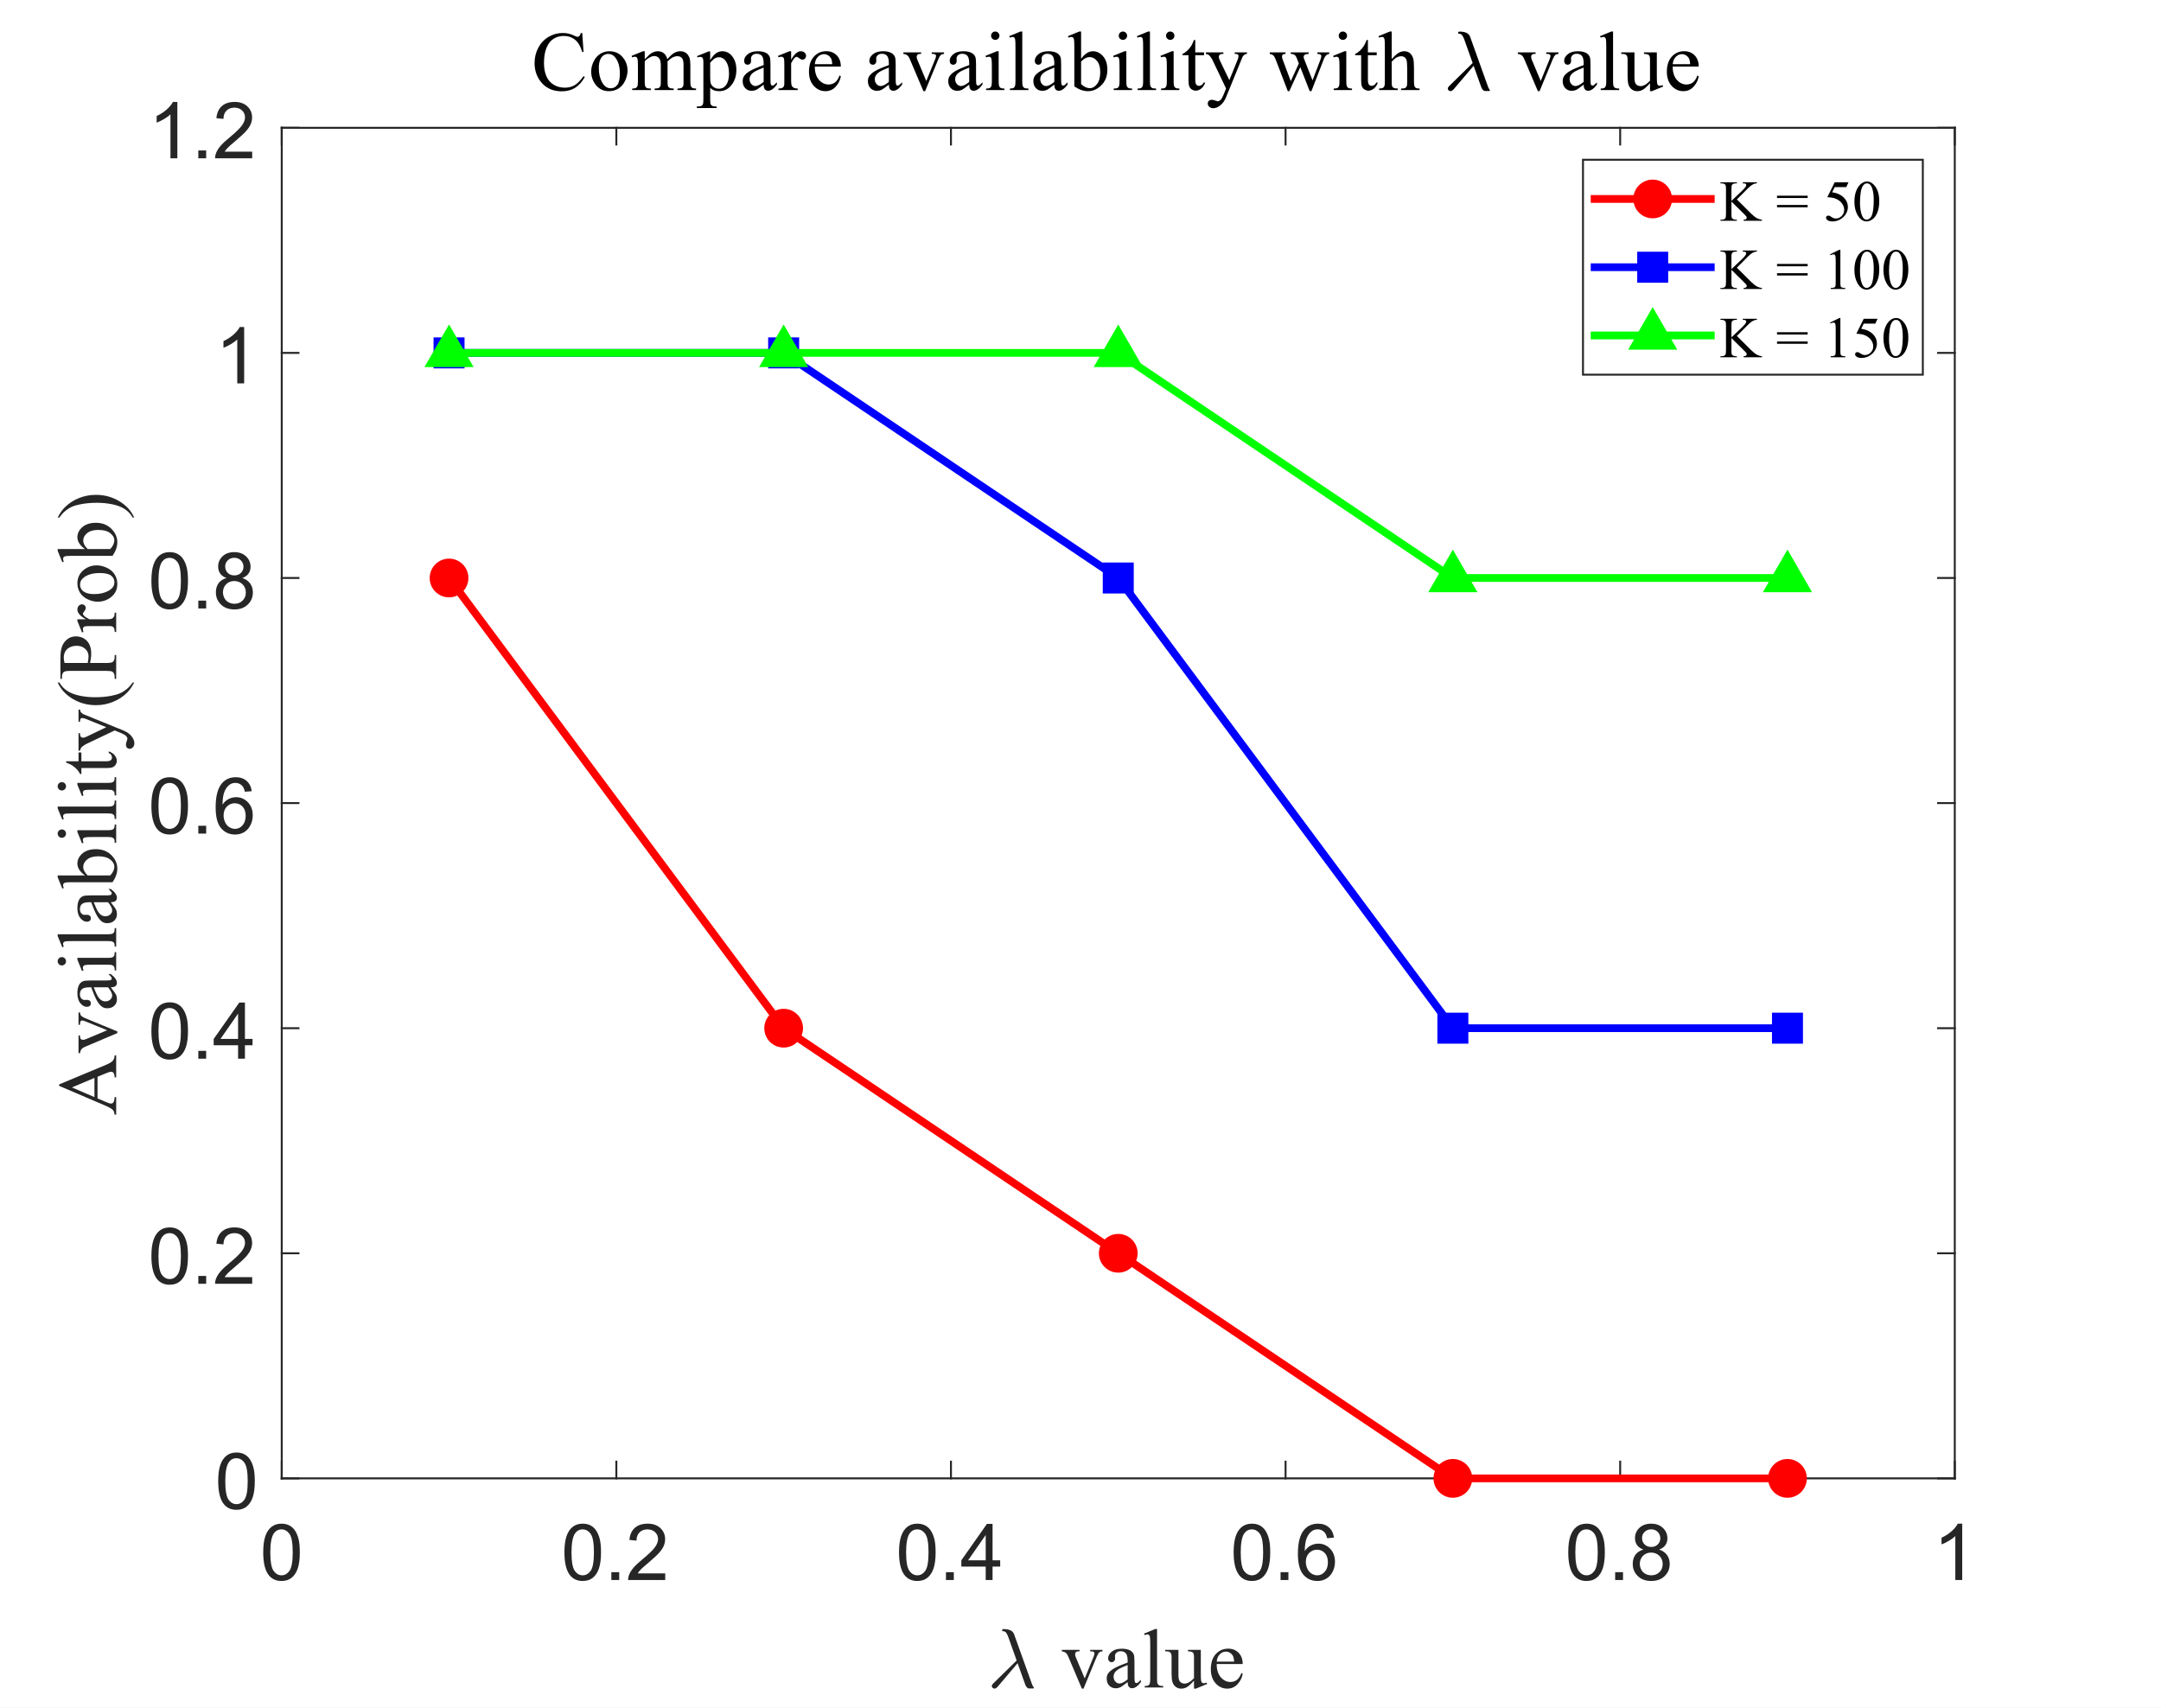 <?xml version="1.0"?>
<!DOCTYPE svg PUBLIC '-//W3C//DTD SVG 1.0//EN'
          'http://www.w3.org/TR/2001/REC-SVG-20010904/DTD/svg10.dtd'>
<svg xmlns:xlink="http://www.w3.org/1999/xlink" style="fill-opacity:1; color-rendering:auto; color-interpolation:auto; text-rendering:auto; stroke:black; stroke-linecap:square; stroke-miterlimit:10; shape-rendering:auto; stroke-opacity:1; fill:black; stroke-dasharray:none; font-weight:normal; stroke-width:1; font-family:'Dialog'; font-style:normal; stroke-linejoin:miter; font-size:12px; stroke-dashoffset:0; image-rendering:auto;" width="744" height="588" xmlns="http://www.w3.org/2000/svg"
><rect width="100%" height="100%" fill="#333333" stroke="none"/><!--Generated by the Batik Graphics2D SVG Generator--><defs id="genericDefs"
  /><g
  ><defs id="defs1"
    ><clipPath clipPathUnits="userSpaceOnUse" id="clipPath1"
      ><path d="M0 0 L744 0 L744 588 L0 588 L0 0 Z"
      /></clipPath
    ></defs
    ><g style="fill:white; stroke:white;"
    ><rect x="0" y="0" width="744" style="clip-path:url(#clipPath1); stroke:none;" height="588"
    /></g
    ><g style="fill:white; text-rendering:optimizeSpeed; color-rendering:optimizeSpeed; image-rendering:optimizeSpeed; shape-rendering:crispEdges; stroke:white; color-interpolation:sRGB;"
    ><rect x="0" width="744" height="588" y="0" style="stroke:none;"
      /><path style="stroke:none;" d="M97 509 L673 509 L673 44 L97 44 Z"
    /></g
    ><g style="fill:rgb(38,38,38); text-rendering:geometricPrecision; image-rendering:optimizeQuality; color-rendering:optimizeQuality; stroke-linejoin:round; stroke:rgb(38,38,38); color-interpolation:linearRGB; stroke-width:0.667;"
    ><line y2="509" style="fill:none;" x1="97" x2="673" y1="509"
      /><line y2="44" style="fill:none;" x1="97" x2="673" y1="44"
      /><line y2="503.24" style="fill:none;" x1="97" x2="97" y1="509"
      /><line y2="503.24" style="fill:none;" x1="212.2" x2="212.2" y1="509"
      /><line y2="503.24" style="fill:none;" x1="327.4" x2="327.4" y1="509"
      /><line y2="503.24" style="fill:none;" x1="442.6" x2="442.6" y1="509"
      /><line y2="503.24" style="fill:none;" x1="557.8" x2="557.8" y1="509"
      /><line y2="503.24" style="fill:none;" x1="673" x2="673" y1="509"
      /><line y2="49.76" style="fill:none;" x1="97" x2="97" y1="44"
      /><line y2="49.76" style="fill:none;" x1="212.2" x2="212.2" y1="44"
      /><line y2="49.76" style="fill:none;" x1="327.4" x2="327.4" y1="44"
      /><line y2="49.76" style="fill:none;" x1="442.6" x2="442.6" y1="44"
      /><line y2="49.76" style="fill:none;" x1="557.8" x2="557.8" y1="44"
      /><line y2="49.76" style="fill:none;" x1="673" x2="673" y1="44"
    /></g
    ><g transform="translate(97,517)" style="font-size:26.667px; fill:rgb(38,38,38); text-rendering:geometricPrecision; color-rendering:optimizeQuality; image-rendering:optimizeQuality; stroke:rgb(38,38,38); color-interpolation:linearRGB;"
    ><path style="stroke:none;" d="M-6.375 17.469 Q-6.375 14.047 -5.672 11.953 Q-4.969 9.859 -3.578 8.727 Q-2.188 7.594 -0.078 7.594 Q1.484 7.594 2.656 8.219 Q3.828 8.844 4.594 10.023 Q5.359 11.203 5.789 12.898 Q6.219 14.594 6.219 17.469 Q6.219 20.875 5.523 22.961 Q4.828 25.047 3.438 26.188 Q2.047 27.328 -0.078 27.328 Q-2.875 27.328 -4.469 25.328 Q-6.375 22.906 -6.375 17.469 ZM-3.938 17.469 Q-3.938 22.234 -2.828 23.805 Q-1.719 25.375 -0.078 25.375 Q1.562 25.375 2.672 23.797 Q3.781 22.219 3.781 17.469 Q3.781 12.703 2.672 11.133 Q1.562 9.562 -0.109 9.562 Q-1.734 9.562 -2.719 10.938 Q-3.938 12.703 -3.938 17.469 Z"
    /></g
    ><g transform="translate(212.2,517)" style="font-size:26.667px; fill:rgb(38,38,38); text-rendering:geometricPrecision; color-rendering:optimizeQuality; image-rendering:optimizeQuality; stroke:rgb(38,38,38); color-interpolation:linearRGB;"
    ><path style="stroke:none;" d="M-17.875 17.469 Q-17.875 14.047 -17.172 11.953 Q-16.469 9.859 -15.078 8.727 Q-13.688 7.594 -11.578 7.594 Q-10.016 7.594 -8.844 8.219 Q-7.672 8.844 -6.906 10.023 Q-6.141 11.203 -5.711 12.898 Q-5.281 14.594 -5.281 17.469 Q-5.281 20.875 -5.977 22.961 Q-6.672 25.047 -8.062 26.188 Q-9.453 27.328 -11.578 27.328 Q-14.375 27.328 -15.969 25.328 Q-17.875 22.906 -17.875 17.469 ZM-15.438 17.469 Q-15.438 22.234 -14.328 23.805 Q-13.219 25.375 -11.578 25.375 Q-9.938 25.375 -8.828 23.797 Q-7.719 22.219 -7.719 17.469 Q-7.719 12.703 -8.828 11.133 Q-9.938 9.562 -11.609 9.562 Q-13.234 9.562 -14.219 10.938 Q-15.438 12.703 -15.438 17.469 ZM-1.722 27 L-1.722 24.297 L0.981 24.297 L0.981 27 L-1.722 27 ZM16.825 24.719 L16.825 27 L4.043 27 Q4.028 26.141 4.325 25.359 Q4.809 24.047 5.887 22.781 Q6.965 21.516 8.996 19.859 Q12.137 17.266 13.246 15.758 Q14.356 14.25 14.356 12.906 Q14.356 11.5 13.348 10.531 Q12.34 9.562 10.715 9.562 Q9.012 9.562 7.981 10.586 Q6.95 11.609 6.934 13.438 L4.497 13.188 Q4.747 10.453 6.379 9.023 Q8.012 7.594 10.778 7.594 Q13.559 7.594 15.176 9.133 Q16.793 10.672 16.793 12.953 Q16.793 14.125 16.317 15.242 Q15.84 16.359 14.746 17.602 Q13.653 18.844 11.09 21 Q8.95 22.797 8.348 23.438 Q7.747 24.078 7.34 24.719 L16.825 24.719 Z"
    /></g
    ><g transform="translate(327.4,517)" style="font-size:26.667px; fill:rgb(38,38,38); text-rendering:geometricPrecision; color-rendering:optimizeQuality; image-rendering:optimizeQuality; stroke:rgb(38,38,38); color-interpolation:linearRGB;"
    ><path style="stroke:none;" d="M-17.875 17.469 Q-17.875 14.047 -17.172 11.953 Q-16.469 9.859 -15.078 8.727 Q-13.688 7.594 -11.578 7.594 Q-10.016 7.594 -8.844 8.219 Q-7.672 8.844 -6.906 10.023 Q-6.141 11.203 -5.711 12.898 Q-5.281 14.594 -5.281 17.469 Q-5.281 20.875 -5.977 22.961 Q-6.672 25.047 -8.062 26.188 Q-9.453 27.328 -11.578 27.328 Q-14.375 27.328 -15.969 25.328 Q-17.875 22.906 -17.875 17.469 ZM-15.438 17.469 Q-15.438 22.234 -14.328 23.805 Q-13.219 25.375 -11.578 25.375 Q-9.938 25.375 -8.828 23.797 Q-7.719 22.219 -7.719 17.469 Q-7.719 12.703 -8.828 11.133 Q-9.938 9.562 -11.609 9.562 Q-13.234 9.562 -14.219 10.938 Q-15.438 12.703 -15.438 17.469 ZM-1.722 27 L-1.722 24.297 L0.981 24.297 L0.981 27 L-1.722 27 ZM11.965 27 L11.965 22.375 L3.575 22.375 L3.575 20.203 L12.387 7.672 L14.325 7.672 L14.325 20.203 L16.95 20.203 L16.95 22.375 L14.325 22.375 L14.325 27 L11.965 27 ZM11.965 20.203 L11.965 11.484 L5.903 20.203 L11.965 20.203 Z"
    /></g
    ><g transform="translate(442.6,517)" style="font-size:26.667px; fill:rgb(38,38,38); text-rendering:geometricPrecision; color-rendering:optimizeQuality; image-rendering:optimizeQuality; stroke:rgb(38,38,38); color-interpolation:linearRGB;"
    ><path style="stroke:none;" d="M-17.875 17.469 Q-17.875 14.047 -17.172 11.953 Q-16.469 9.859 -15.078 8.727 Q-13.688 7.594 -11.578 7.594 Q-10.016 7.594 -8.844 8.219 Q-7.672 8.844 -6.906 10.023 Q-6.141 11.203 -5.711 12.898 Q-5.281 14.594 -5.281 17.469 Q-5.281 20.875 -5.977 22.961 Q-6.672 25.047 -8.062 26.188 Q-9.453 27.328 -11.578 27.328 Q-14.375 27.328 -15.969 25.328 Q-17.875 22.906 -17.875 17.469 ZM-15.438 17.469 Q-15.438 22.234 -14.328 23.805 Q-13.219 25.375 -11.578 25.375 Q-9.938 25.375 -8.828 23.797 Q-7.719 22.219 -7.719 17.469 Q-7.719 12.703 -8.828 11.133 Q-9.938 9.562 -11.609 9.562 Q-13.234 9.562 -14.219 10.938 Q-15.438 12.703 -15.438 17.469 ZM-1.722 27 L-1.722 24.297 L0.981 24.297 L0.981 27 L-1.722 27 ZM16.668 12.406 L14.309 12.594 Q13.996 11.188 13.403 10.562 Q12.45 9.547 11.043 9.547 Q9.903 9.547 9.043 10.172 Q7.918 11 7.278 12.562 Q6.637 14.125 6.606 17.031 Q7.465 15.734 8.7 15.102 Q9.934 14.469 11.293 14.469 Q13.668 14.469 15.34 16.211 Q17.012 17.953 17.012 20.719 Q17.012 22.547 16.223 24.109 Q15.434 25.672 14.067 26.5 Q12.7 27.328 10.95 27.328 Q7.997 27.328 6.122 25.148 Q4.247 22.969 4.247 17.953 Q4.247 12.359 6.309 9.812 Q8.121 7.594 11.184 7.594 Q13.465 7.594 14.918 8.875 Q16.372 10.156 16.668 12.406 ZM6.981 20.734 Q6.981 21.969 7.497 23.086 Q8.012 24.203 8.95 24.789 Q9.887 25.375 10.918 25.375 Q12.418 25.375 13.496 24.164 Q14.575 22.953 14.575 20.875 Q14.575 18.859 13.512 17.711 Q12.45 16.562 10.825 16.562 Q9.215 16.562 8.098 17.711 Q6.981 18.859 6.981 20.734 Z"
    /></g
    ><g transform="translate(557.8,517)" style="font-size:26.667px; fill:rgb(38,38,38); text-rendering:geometricPrecision; color-rendering:optimizeQuality; image-rendering:optimizeQuality; stroke:rgb(38,38,38); color-interpolation:linearRGB;"
    ><path style="stroke:none;" d="M-17.875 17.469 Q-17.875 14.047 -17.172 11.953 Q-16.469 9.859 -15.078 8.727 Q-13.688 7.594 -11.578 7.594 Q-10.016 7.594 -8.844 8.219 Q-7.672 8.844 -6.906 10.023 Q-6.141 11.203 -5.711 12.898 Q-5.281 14.594 -5.281 17.469 Q-5.281 20.875 -5.977 22.961 Q-6.672 25.047 -8.062 26.188 Q-9.453 27.328 -11.578 27.328 Q-14.375 27.328 -15.969 25.328 Q-17.875 22.906 -17.875 17.469 ZM-15.438 17.469 Q-15.438 22.234 -14.328 23.805 Q-13.219 25.375 -11.578 25.375 Q-9.938 25.375 -8.828 23.797 Q-7.719 22.219 -7.719 17.469 Q-7.719 12.703 -8.828 11.133 Q-9.938 9.562 -11.609 9.562 Q-13.234 9.562 -14.219 10.938 Q-15.438 12.703 -15.438 17.469 ZM-1.722 27 L-1.722 24.297 L0.981 24.297 L0.981 27 L-1.722 27 ZM7.997 16.516 Q6.528 15.984 5.817 14.977 Q5.106 13.969 5.106 12.578 Q5.106 10.469 6.622 9.031 Q8.137 7.594 10.653 7.594 Q13.184 7.594 14.723 9.062 Q16.262 10.531 16.262 12.641 Q16.262 13.984 15.559 14.984 Q14.856 15.984 13.418 16.516 Q15.2 17.094 16.129 18.391 Q17.059 19.688 17.059 21.469 Q17.059 23.953 15.309 25.641 Q13.559 27.328 10.7 27.328 Q7.825 27.328 6.075 25.633 Q4.325 23.938 4.325 21.406 Q4.325 19.531 5.278 18.258 Q6.231 16.984 7.997 16.516 ZM7.528 12.5 Q7.528 13.875 8.411 14.742 Q9.293 15.609 10.7 15.609 Q12.075 15.609 12.95 14.742 Q13.825 13.875 13.825 12.625 Q13.825 11.328 12.926 10.438 Q12.028 9.547 10.684 9.547 Q9.325 9.547 8.426 10.414 Q7.528 11.281 7.528 12.5 ZM6.762 21.422 Q6.762 22.438 7.247 23.391 Q7.731 24.344 8.676 24.859 Q9.621 25.375 10.715 25.375 Q12.418 25.375 13.528 24.281 Q14.637 23.188 14.637 21.5 Q14.637 19.781 13.496 18.664 Q12.356 17.547 10.637 17.547 Q8.965 17.547 7.864 18.656 Q6.762 19.766 6.762 21.422 Z"
    /></g
    ><g transform="translate(673,517)" style="font-size:26.667px; fill:rgb(38,38,38); text-rendering:geometricPrecision; color-rendering:optimizeQuality; image-rendering:optimizeQuality; stroke:rgb(38,38,38); color-interpolation:linearRGB;"
    ><path style="stroke:none;" d="M2.562 27 L0.188 27 L0.188 11.875 Q-0.672 12.703 -2.062 13.516 Q-3.453 14.328 -4.562 14.734 L-4.562 12.438 Q-2.562 11.516 -1.078 10.18 Q0.406 8.844 1.031 7.594 L2.562 7.594 L2.562 27 Z"
    /></g
    ><g transform="translate(340,581)" style="font-size:29.333px; fill:rgb(38,38,38); text-rendering:geometricPrecision; image-rendering:optimizeQuality; color-rendering:optimizeQuality; font-family:'mwb_cmmi10'; stroke:rgb(38,38,38); color-interpolation:linearRGB;"
    ><path style="stroke:none;" d="M1.469 -0.5 Q1.469 -0.922 1.859 -1.297 L10.016 -9.297 L7.141 -17.375 Q6.797 -18.297 6.422 -18.836 Q6.047 -19.375 5.344 -19.375 Q5.016 -19.375 5.016 -19.75 Q5.047 -19.922 5.156 -20.023 Q5.266 -20.125 5.453 -20.125 Q8.5 -20.125 9.141 -18.328 L15.031 -1.891 Q15.406 -0.656 15.797 -0.234 Q15.938 -0.016 15.938 0.062 Q15.938 0.328 15.719 0.328 L14.141 0.328 Q13.422 0.109 13 -0.938 L10.344 -8.359 L3.344 -0.109 Q2.812 0.375 2.406 0.375 Q2.047 0.375 1.758 0.125 Q1.469 -0.125 1.469 -0.5 Z"
    /></g
    ><g transform="translate(358,581)" style="font-size:29.333px; fill:rgb(38,38,38); text-rendering:geometricPrecision; image-rendering:optimizeQuality; color-rendering:optimizeQuality; font-family:'Times New Roman'; stroke:rgb(38,38,38); color-interpolation:linearRGB;"
    ><path style="stroke:none;" d="M7.562 -12.969 L13.672 -12.969 L13.672 -12.453 L13.281 -12.453 Q12.719 -12.453 12.43 -12.18 Q12.141 -11.906 12.141 -11.453 Q12.141 -10.953 12.438 -10.281 L15.453 -3.109 L18.484 -10.547 Q18.812 -11.344 18.812 -11.75 Q18.812 -11.953 18.703 -12.078 Q18.547 -12.297 18.305 -12.375 Q18.062 -12.453 17.328 -12.453 L17.328 -12.969 L21.562 -12.969 L21.562 -12.453 Q20.828 -12.391 20.547 -12.156 Q20.047 -11.719 19.641 -10.734 L15.047 0.391 L14.469 0.391 L9.828 -10.547 Q9.516 -11.312 9.234 -11.648 Q8.953 -11.984 8.516 -12.203 Q8.281 -12.328 7.562 -12.453 L7.562 -12.969 ZM30.234 -1.875 Q28.25 -0.328 27.734 -0.078 Q26.969 0.266 26.109 0.266 Q24.766 0.266 23.891 -0.656 Q23.016 -1.578 23.016 -3.078 Q23.016 -4.016 23.438 -4.719 Q24.031 -5.672 25.461 -6.523 Q26.891 -7.375 30.234 -8.594 L30.234 -9.109 Q30.234 -11.047 29.625 -11.766 Q29.016 -12.484 27.828 -12.484 Q26.938 -12.484 26.422 -12.016 Q25.875 -11.531 25.875 -10.906 L25.906 -10.078 Q25.906 -9.438 25.57 -9.078 Q25.234 -8.719 24.703 -8.719 Q24.172 -8.719 23.844 -9.086 Q23.516 -9.453 23.516 -10.094 Q23.516 -11.312 24.758 -12.336 Q26 -13.359 28.25 -13.359 Q29.984 -13.359 31.094 -12.766 Q31.922 -12.328 32.328 -11.406 Q32.578 -10.797 32.578 -8.906 L32.578 -4.5 Q32.578 -2.641 32.648 -2.227 Q32.719 -1.812 32.883 -1.672 Q33.047 -1.531 33.25 -1.531 Q33.484 -1.531 33.656 -1.625 Q33.953 -1.812 34.797 -2.656 L34.797 -1.875 Q33.219 0.25 31.766 0.25 Q31.078 0.25 30.664 -0.227 Q30.25 -0.703 30.234 -1.875 ZM30.234 -2.797 L30.234 -7.734 Q28.109 -6.875 27.484 -6.531 Q26.359 -5.906 25.875 -5.227 Q25.391 -4.547 25.391 -3.734 Q25.391 -2.719 26 -2.047 Q26.609 -1.375 27.406 -1.375 Q28.484 -1.375 30.234 -2.797 ZM40.354 -20.141 L40.354 -2.938 Q40.354 -1.719 40.534 -1.32 Q40.713 -0.922 41.081 -0.719 Q41.448 -0.516 42.463 -0.516 L42.463 0 L36.104 0 L36.104 -0.516 Q36.995 -0.516 37.315 -0.695 Q37.635 -0.875 37.823 -1.305 Q38.01 -1.734 38.01 -2.938 L38.01 -14.719 Q38.01 -16.906 37.909 -17.406 Q37.807 -17.906 37.588 -18.094 Q37.37 -18.281 37.041 -18.281 Q36.666 -18.281 36.104 -18.047 L35.854 -18.547 L39.729 -20.141 L40.354 -20.141 ZM55.42 -12.969 L55.42 -5.109 Q55.42 -2.859 55.521 -2.359 Q55.623 -1.859 55.857 -1.656 Q56.092 -1.453 56.404 -1.453 Q56.842 -1.453 57.404 -1.703 L57.592 -1.203 L53.717 0.391 L53.076 0.391 L53.076 -2.344 Q51.404 -0.531 50.529 -0.07 Q49.654 0.391 48.67 0.391 Q47.592 0.391 46.787 -0.234 Q45.982 -0.859 45.67 -1.852 Q45.357 -2.844 45.357 -4.656 L45.357 -10.453 Q45.357 -11.375 45.162 -11.727 Q44.967 -12.078 44.576 -12.273 Q44.185 -12.469 43.17 -12.453 L43.17 -12.969 L47.717 -12.969 L47.717 -4.297 Q47.717 -2.484 48.342 -1.914 Q48.967 -1.344 49.857 -1.344 Q50.467 -1.344 51.24 -1.727 Q52.014 -2.109 53.076 -3.188 L53.076 -10.531 Q53.076 -11.641 52.678 -12.031 Q52.279 -12.422 50.998 -12.453 L50.998 -12.969 L55.42 -12.969 ZM60.889 -8.078 Q60.873 -5.203 62.279 -3.547 Q63.701 -1.906 65.607 -1.906 Q66.889 -1.906 67.826 -2.609 Q68.764 -3.312 69.404 -5.016 L69.842 -4.734 Q69.545 -2.797 68.115 -1.203 Q66.686 0.391 64.529 0.391 Q62.201 0.391 60.537 -1.43 Q58.873 -3.25 58.873 -6.312 Q58.873 -9.641 60.576 -11.508 Q62.279 -13.375 64.857 -13.375 Q67.045 -13.375 68.443 -11.938 Q69.842 -10.5 69.842 -8.078 L60.889 -8.078 ZM60.889 -8.906 L66.889 -8.906 Q66.811 -10.156 66.592 -10.656 Q66.232 -11.453 65.529 -11.906 Q64.826 -12.359 64.061 -12.359 Q62.889 -12.359 61.967 -11.445 Q61.045 -10.531 60.889 -8.906 Z"
    /></g
    ><g style="fill:rgb(38,38,38); text-rendering:geometricPrecision; image-rendering:optimizeQuality; color-rendering:optimizeQuality; stroke-linejoin:round; stroke:rgb(38,38,38); color-interpolation:linearRGB; stroke-width:0.667;"
    ><line y2="44" style="fill:none;" x1="97" x2="97" y1="509"
      /><line y2="44" style="fill:none;" x1="673" x2="673" y1="509"
      /><line y2="509" style="fill:none;" x1="97" x2="102.76" y1="509"
      /><line y2="431.5" style="fill:none;" x1="97" x2="102.76" y1="431.5"
      /><line y2="354" style="fill:none;" x1="97" x2="102.76" y1="354"
      /><line y2="276.5" style="fill:none;" x1="97" x2="102.76" y1="276.5"
      /><line y2="199" style="fill:none;" x1="97" x2="102.76" y1="199"
      /><line y2="121.5" style="fill:none;" x1="97" x2="102.76" y1="121.5"
      /><line y2="44" style="fill:none;" x1="97" x2="102.76" y1="44"
      /><line y2="509" style="fill:none;" x1="673" x2="667.24" y1="509"
      /><line y2="431.5" style="fill:none;" x1="673" x2="667.24" y1="431.5"
      /><line y2="354" style="fill:none;" x1="673" x2="667.24" y1="354"
      /><line y2="276.5" style="fill:none;" x1="673" x2="667.24" y1="276.5"
      /><line y2="199" style="fill:none;" x1="673" x2="667.24" y1="199"
      /><line y2="121.5" style="fill:none;" x1="673" x2="667.24" y1="121.5"
      /><line y2="44" style="fill:none;" x1="673" x2="667.24" y1="44"
    /></g
    ><g transform="translate(89,509)" style="font-size:26.667px; fill:rgb(38,38,38); text-rendering:geometricPrecision; color-rendering:optimizeQuality; image-rendering:optimizeQuality; stroke:rgb(38,38,38); color-interpolation:linearRGB;"
    ><path style="stroke:none;" d="M-13.875 0.969 Q-13.875 -2.453 -13.172 -4.547 Q-12.469 -6.641 -11.078 -7.773 Q-9.688 -8.906 -7.578 -8.906 Q-6.016 -8.906 -4.844 -8.281 Q-3.672 -7.656 -2.906 -6.477 Q-2.141 -5.297 -1.711 -3.602 Q-1.281 -1.906 -1.281 0.969 Q-1.281 4.375 -1.977 6.461 Q-2.672 8.547 -4.062 9.688 Q-5.453 10.828 -7.578 10.828 Q-10.375 10.828 -11.969 8.828 Q-13.875 6.406 -13.875 0.969 ZM-11.438 0.969 Q-11.438 5.734 -10.328 7.305 Q-9.219 8.875 -7.578 8.875 Q-5.938 8.875 -4.828 7.297 Q-3.719 5.719 -3.719 0.969 Q-3.719 -3.797 -4.828 -5.367 Q-5.938 -6.938 -7.609 -6.938 Q-9.234 -6.938 -10.219 -5.562 Q-11.438 -3.797 -11.438 0.969 Z"
    /></g
    ><g transform="translate(89,431.5)" style="font-size:26.667px; fill:rgb(38,38,38); text-rendering:geometricPrecision; color-rendering:optimizeQuality; image-rendering:optimizeQuality; stroke:rgb(38,38,38); color-interpolation:linearRGB;"
    ><path style="stroke:none;" d="M-36.875 0.969 Q-36.875 -2.453 -36.172 -4.547 Q-35.469 -6.641 -34.078 -7.773 Q-32.688 -8.906 -30.578 -8.906 Q-29.016 -8.906 -27.844 -8.281 Q-26.672 -7.656 -25.906 -6.477 Q-25.141 -5.297 -24.711 -3.602 Q-24.281 -1.906 -24.281 0.969 Q-24.281 4.375 -24.977 6.461 Q-25.672 8.547 -27.062 9.688 Q-28.453 10.828 -30.578 10.828 Q-33.375 10.828 -34.969 8.828 Q-36.875 6.406 -36.875 0.969 ZM-34.438 0.969 Q-34.438 5.734 -33.328 7.305 Q-32.219 8.875 -30.578 8.875 Q-28.938 8.875 -27.828 7.297 Q-26.719 5.719 -26.719 0.969 Q-26.719 -3.797 -27.828 -5.367 Q-28.938 -6.938 -30.609 -6.938 Q-32.234 -6.938 -33.219 -5.562 Q-34.438 -3.797 -34.438 0.969 ZM-20.722 10.5 L-20.722 7.797 L-18.019 7.797 L-18.019 10.5 L-20.722 10.5 ZM-2.175 8.219 L-2.175 10.5 L-14.957 10.5 Q-14.972 9.641 -14.675 8.859 Q-14.191 7.547 -13.113 6.281 Q-12.035 5.016 -10.004 3.359 Q-6.863 0.766 -5.753 -0.742 Q-4.644 -2.25 -4.644 -3.594 Q-4.644 -5 -5.652 -5.969 Q-6.66 -6.938 -8.285 -6.938 Q-9.988 -6.938 -11.019 -5.914 Q-12.05 -4.891 -12.066 -3.062 L-14.504 -3.312 Q-14.254 -6.047 -12.621 -7.477 Q-10.988 -8.906 -8.222 -8.906 Q-5.441 -8.906 -3.824 -7.367 Q-2.207 -5.828 -2.207 -3.547 Q-2.207 -2.375 -2.683 -1.258 Q-3.16 -0.141 -4.253 1.102 Q-5.347 2.344 -7.91 4.5 Q-10.05 6.297 -10.652 6.938 Q-11.254 7.578 -11.66 8.219 L-2.175 8.219 Z"
    /></g
    ><g transform="translate(89,354)" style="font-size:26.667px; fill:rgb(38,38,38); text-rendering:geometricPrecision; color-rendering:optimizeQuality; image-rendering:optimizeQuality; stroke:rgb(38,38,38); color-interpolation:linearRGB;"
    ><path style="stroke:none;" d="M-36.875 0.969 Q-36.875 -2.453 -36.172 -4.547 Q-35.469 -6.641 -34.078 -7.773 Q-32.688 -8.906 -30.578 -8.906 Q-29.016 -8.906 -27.844 -8.281 Q-26.672 -7.656 -25.906 -6.477 Q-25.141 -5.297 -24.711 -3.602 Q-24.281 -1.906 -24.281 0.969 Q-24.281 4.375 -24.977 6.461 Q-25.672 8.547 -27.062 9.688 Q-28.453 10.828 -30.578 10.828 Q-33.375 10.828 -34.969 8.828 Q-36.875 6.406 -36.875 0.969 ZM-34.438 0.969 Q-34.438 5.734 -33.328 7.305 Q-32.219 8.875 -30.578 8.875 Q-28.938 8.875 -27.828 7.297 Q-26.719 5.719 -26.719 0.969 Q-26.719 -3.797 -27.828 -5.367 Q-28.938 -6.938 -30.609 -6.938 Q-32.234 -6.938 -33.219 -5.562 Q-34.438 -3.797 -34.438 0.969 ZM-20.722 10.5 L-20.722 7.797 L-18.019 7.797 L-18.019 10.5 L-20.722 10.5 ZM-7.035 10.5 L-7.035 5.875 L-15.425 5.875 L-15.425 3.703 L-6.613 -8.828 L-4.675 -8.828 L-4.675 3.703 L-2.05 3.703 L-2.05 5.875 L-4.675 5.875 L-4.675 10.5 L-7.035 10.5 ZM-7.035 3.703 L-7.035 -5.016 L-13.097 3.703 L-7.035 3.703 Z"
    /></g
    ><g transform="translate(89,276.5)" style="font-size:26.667px; fill:rgb(38,38,38); text-rendering:geometricPrecision; color-rendering:optimizeQuality; image-rendering:optimizeQuality; stroke:rgb(38,38,38); color-interpolation:linearRGB;"
    ><path style="stroke:none;" d="M-36.875 0.969 Q-36.875 -2.453 -36.172 -4.547 Q-35.469 -6.641 -34.078 -7.773 Q-32.688 -8.906 -30.578 -8.906 Q-29.016 -8.906 -27.844 -8.281 Q-26.672 -7.656 -25.906 -6.477 Q-25.141 -5.297 -24.711 -3.602 Q-24.281 -1.906 -24.281 0.969 Q-24.281 4.375 -24.977 6.461 Q-25.672 8.547 -27.062 9.688 Q-28.453 10.828 -30.578 10.828 Q-33.375 10.828 -34.969 8.828 Q-36.875 6.406 -36.875 0.969 ZM-34.438 0.969 Q-34.438 5.734 -33.328 7.305 Q-32.219 8.875 -30.578 8.875 Q-28.938 8.875 -27.828 7.297 Q-26.719 5.719 -26.719 0.969 Q-26.719 -3.797 -27.828 -5.367 Q-28.938 -6.938 -30.609 -6.938 Q-32.234 -6.938 -33.219 -5.562 Q-34.438 -3.797 -34.438 0.969 ZM-20.722 10.5 L-20.722 7.797 L-18.019 7.797 L-18.019 10.5 L-20.722 10.5 ZM-2.332 -4.094 L-4.691 -3.906 Q-5.003 -5.312 -5.597 -5.938 Q-6.55 -6.953 -7.957 -6.953 Q-9.097 -6.953 -9.957 -6.328 Q-11.082 -5.5 -11.722 -3.938 Q-12.363 -2.375 -12.394 0.531 Q-11.535 -0.766 -10.3 -1.398 Q-9.066 -2.031 -7.707 -2.031 Q-5.332 -2.031 -3.66 -0.289 Q-1.988 1.453 -1.988 4.219 Q-1.988 6.047 -2.777 7.609 Q-3.566 9.172 -4.933 10 Q-6.3 10.828 -8.05 10.828 Q-11.004 10.828 -12.879 8.648 Q-14.754 6.469 -14.754 1.453 Q-14.754 -4.141 -12.691 -6.688 Q-10.879 -8.906 -7.816 -8.906 Q-5.535 -8.906 -4.082 -7.625 Q-2.628 -6.344 -2.332 -4.094 ZM-12.019 4.234 Q-12.019 5.469 -11.504 6.586 Q-10.988 7.703 -10.05 8.289 Q-9.113 8.875 -8.082 8.875 Q-6.582 8.875 -5.503 7.664 Q-4.425 6.453 -4.425 4.375 Q-4.425 2.359 -5.488 1.211 Q-6.55 0.062 -8.175 0.062 Q-9.785 0.062 -10.902 1.211 Q-12.019 2.359 -12.019 4.234 Z"
    /></g
    ><g transform="translate(89,199)" style="font-size:26.667px; fill:rgb(38,38,38); text-rendering:geometricPrecision; color-rendering:optimizeQuality; image-rendering:optimizeQuality; stroke:rgb(38,38,38); color-interpolation:linearRGB;"
    ><path style="stroke:none;" d="M-36.875 0.969 Q-36.875 -2.453 -36.172 -4.547 Q-35.469 -6.641 -34.078 -7.773 Q-32.688 -8.906 -30.578 -8.906 Q-29.016 -8.906 -27.844 -8.281 Q-26.672 -7.656 -25.906 -6.477 Q-25.141 -5.297 -24.711 -3.602 Q-24.281 -1.906 -24.281 0.969 Q-24.281 4.375 -24.977 6.461 Q-25.672 8.547 -27.062 9.688 Q-28.453 10.828 -30.578 10.828 Q-33.375 10.828 -34.969 8.828 Q-36.875 6.406 -36.875 0.969 ZM-34.438 0.969 Q-34.438 5.734 -33.328 7.305 Q-32.219 8.875 -30.578 8.875 Q-28.938 8.875 -27.828 7.297 Q-26.719 5.719 -26.719 0.969 Q-26.719 -3.797 -27.828 -5.367 Q-28.938 -6.938 -30.609 -6.938 Q-32.234 -6.938 -33.219 -5.562 Q-34.438 -3.797 -34.438 0.969 ZM-20.722 10.5 L-20.722 7.797 L-18.019 7.797 L-18.019 10.5 L-20.722 10.5 ZM-11.004 0.016 Q-12.472 -0.516 -13.183 -1.523 Q-13.894 -2.531 -13.894 -3.922 Q-13.894 -6.031 -12.379 -7.469 Q-10.863 -8.906 -8.347 -8.906 Q-5.816 -8.906 -4.277 -7.438 Q-2.738 -5.969 -2.738 -3.859 Q-2.738 -2.516 -3.441 -1.516 Q-4.144 -0.516 -5.582 0.016 Q-3.8 0.594 -2.871 1.891 Q-1.941 3.188 -1.941 4.969 Q-1.941 7.453 -3.691 9.141 Q-5.441 10.828 -8.3 10.828 Q-11.175 10.828 -12.925 9.133 Q-14.675 7.438 -14.675 4.906 Q-14.675 3.031 -13.722 1.758 Q-12.769 0.484 -11.004 0.016 ZM-11.472 -4 Q-11.472 -2.625 -10.589 -1.758 Q-9.707 -0.891 -8.3 -0.891 Q-6.925 -0.891 -6.05 -1.758 Q-5.175 -2.625 -5.175 -3.875 Q-5.175 -5.172 -6.074 -6.062 Q-6.972 -6.953 -8.316 -6.953 Q-9.675 -6.953 -10.574 -6.086 Q-11.472 -5.219 -11.472 -4 ZM-12.238 4.922 Q-12.238 5.938 -11.754 6.891 Q-11.269 7.844 -10.324 8.359 Q-9.379 8.875 -8.285 8.875 Q-6.582 8.875 -5.472 7.781 Q-4.363 6.688 -4.363 5 Q-4.363 3.281 -5.503 2.164 Q-6.644 1.047 -8.363 1.047 Q-10.035 1.047 -11.136 2.156 Q-12.238 3.266 -12.238 4.922 Z"
    /></g
    ><g transform="translate(89,121.5)" style="font-size:26.667px; fill:rgb(38,38,38); text-rendering:geometricPrecision; color-rendering:optimizeQuality; image-rendering:optimizeQuality; stroke:rgb(38,38,38); color-interpolation:linearRGB;"
    ><path style="stroke:none;" d="M-4.938 10.5 L-7.312 10.5 L-7.312 -4.625 Q-8.172 -3.797 -9.562 -2.984 Q-10.953 -2.172 -12.062 -1.766 L-12.062 -4.062 Q-10.062 -4.984 -8.578 -6.32 Q-7.094 -7.656 -6.469 -8.906 L-4.938 -8.906 L-4.938 10.5 Z"
    /></g
    ><g transform="translate(89,44)" style="font-size:26.667px; fill:rgb(38,38,38); text-rendering:geometricPrecision; color-rendering:optimizeQuality; image-rendering:optimizeQuality; stroke:rgb(38,38,38); color-interpolation:linearRGB;"
    ><path style="stroke:none;" d="M-27.938 10.5 L-30.312 10.5 L-30.312 -4.625 Q-31.172 -3.797 -32.562 -2.984 Q-33.953 -2.172 -35.062 -1.766 L-35.062 -4.062 Q-33.062 -4.984 -31.578 -6.32 Q-30.094 -7.656 -29.469 -8.906 L-27.938 -8.906 L-27.938 10.5 ZM-20.722 10.5 L-20.722 7.797 L-18.019 7.797 L-18.019 10.5 L-20.722 10.5 ZM-2.175 8.219 L-2.175 10.5 L-14.957 10.5 Q-14.972 9.641 -14.675 8.859 Q-14.191 7.547 -13.113 6.281 Q-12.035 5.016 -10.004 3.359 Q-6.863 0.766 -5.753 -0.742 Q-4.644 -2.25 -4.644 -3.594 Q-4.644 -5 -5.652 -5.969 Q-6.66 -6.938 -8.285 -6.938 Q-9.988 -6.938 -11.019 -5.914 Q-12.05 -4.891 -12.066 -3.062 L-14.504 -3.312 Q-14.254 -6.047 -12.621 -7.477 Q-10.988 -8.906 -8.222 -8.906 Q-5.441 -8.906 -3.824 -7.367 Q-2.207 -5.828 -2.207 -3.547 Q-2.207 -2.375 -2.683 -1.258 Q-3.16 -0.141 -4.253 1.102 Q-5.347 2.344 -7.91 4.5 Q-10.05 6.297 -10.652 6.938 Q-11.254 7.578 -11.66 8.219 L-2.175 8.219 Z"
    /></g
    ><g transform="translate(40,384) rotate(-90)" style="font-size:29.333px; fill:rgb(38,38,38); text-rendering:geometricPrecision; image-rendering:optimizeQuality; color-rendering:optimizeQuality; font-family:'Times New Roman'; stroke:rgb(38,38,38); color-interpolation:linearRGB;"
    ><path style="stroke:none;" d="M13.266 -6.422 L5.828 -6.422 L4.531 -3.406 Q4.047 -2.281 4.047 -1.734 Q4.047 -1.281 4.469 -0.953 Q4.891 -0.625 6.266 -0.531 L6.266 0 L0.234 0 L0.234 -0.531 Q1.438 -0.734 1.781 -1.078 Q2.5 -1.75 3.391 -3.844 L10.141 -19.641 L10.641 -19.641 L17.312 -3.672 Q18.125 -1.734 18.781 -1.164 Q19.438 -0.594 20.625 -0.531 L20.625 0 L13.047 0 L13.047 -0.531 Q14.188 -0.578 14.594 -0.906 Q15 -1.234 15 -1.703 Q15 -2.328 14.422 -3.672 L13.266 -6.422 ZM12.875 -7.484 L9.609 -15.234 L6.266 -7.484 L12.875 -7.484 ZM21.403 -12.969 L27.512 -12.969 L27.512 -12.453 L27.122 -12.453 Q26.559 -12.453 26.27 -12.18 Q25.981 -11.906 25.981 -11.453 Q25.981 -10.953 26.278 -10.281 L29.294 -3.109 L32.325 -10.547 Q32.653 -11.344 32.653 -11.75 Q32.653 -11.953 32.544 -12.078 Q32.387 -12.297 32.145 -12.375 Q31.903 -12.453 31.169 -12.453 L31.169 -12.969 L35.403 -12.969 L35.403 -12.453 Q34.669 -12.391 34.387 -12.156 Q33.887 -11.719 33.481 -10.734 L28.887 0.391 L28.309 0.391 L23.669 -10.547 Q23.356 -11.312 23.075 -11.648 Q22.794 -11.984 22.356 -12.203 Q22.122 -12.328 21.403 -12.453 L21.403 -12.969 ZM44.075 -1.875 Q42.09 -0.328 41.575 -0.078 Q40.809 0.266 39.95 0.266 Q38.606 0.266 37.731 -0.656 Q36.856 -1.578 36.856 -3.078 Q36.856 -4.016 37.278 -4.719 Q37.872 -5.672 39.301 -6.523 Q40.731 -7.375 44.075 -8.594 L44.075 -9.109 Q44.075 -11.047 43.465 -11.766 Q42.856 -12.484 41.669 -12.484 Q40.778 -12.484 40.262 -12.016 Q39.715 -11.531 39.715 -10.906 L39.747 -10.078 Q39.747 -9.438 39.411 -9.078 Q39.075 -8.719 38.544 -8.719 Q38.012 -8.719 37.684 -9.086 Q37.356 -9.453 37.356 -10.094 Q37.356 -11.312 38.598 -12.336 Q39.84 -13.359 42.09 -13.359 Q43.825 -13.359 44.934 -12.766 Q45.762 -12.328 46.169 -11.406 Q46.419 -10.797 46.419 -8.906 L46.419 -4.5 Q46.419 -2.641 46.489 -2.227 Q46.559 -1.812 46.723 -1.672 Q46.887 -1.531 47.09 -1.531 Q47.325 -1.531 47.497 -1.625 Q47.794 -1.812 48.637 -2.656 L48.637 -1.875 Q47.059 0.25 45.606 0.25 Q44.919 0.25 44.505 -0.227 Q44.09 -0.703 44.075 -1.875 ZM44.075 -2.797 L44.075 -7.734 Q41.95 -6.875 41.325 -6.531 Q40.2 -5.906 39.715 -5.227 Q39.231 -4.547 39.231 -3.734 Q39.231 -2.719 39.84 -2.047 Q40.45 -1.375 41.247 -1.375 Q42.325 -1.375 44.075 -2.797 ZM53.038 -20.141 Q53.632 -20.141 54.054 -19.719 Q54.476 -19.297 54.476 -18.703 Q54.476 -18.109 54.054 -17.688 Q53.632 -17.266 53.038 -17.266 Q52.444 -17.266 52.023 -17.688 Q51.601 -18.109 51.601 -18.703 Q51.601 -19.297 52.015 -19.719 Q52.429 -20.141 53.038 -20.141 ZM54.21 -13.359 L54.21 -2.938 Q54.21 -1.719 54.39 -1.312 Q54.569 -0.906 54.913 -0.711 Q55.257 -0.516 56.179 -0.516 L56.179 0 L49.882 0 L49.882 -0.516 Q50.835 -0.516 51.155 -0.695 Q51.476 -0.875 51.671 -1.305 Q51.866 -1.734 51.866 -2.938 L51.866 -7.938 Q51.866 -10.047 51.741 -10.656 Q51.632 -11.109 51.421 -11.289 Q51.21 -11.469 50.851 -11.469 Q50.444 -11.469 49.882 -11.25 L49.679 -11.766 L53.601 -13.359 L54.21 -13.359 ZM62.338 -20.141 L62.338 -2.938 Q62.338 -1.719 62.518 -1.32 Q62.698 -0.922 63.065 -0.719 Q63.432 -0.516 64.448 -0.516 L64.448 0 L58.088 0 L58.088 -0.516 Q58.979 -0.516 59.299 -0.695 Q59.62 -0.875 59.807 -1.305 Q59.995 -1.734 59.995 -2.938 L59.995 -14.719 Q59.995 -16.906 59.893 -17.406 Q59.791 -17.906 59.573 -18.094 Q59.354 -18.281 59.026 -18.281 Q58.651 -18.281 58.088 -18.047 L57.838 -18.547 L61.713 -20.141 L62.338 -20.141 ZM73.373 -1.875 Q71.389 -0.328 70.873 -0.078 Q70.107 0.266 69.248 0.266 Q67.904 0.266 67.029 -0.656 Q66.154 -1.578 66.154 -3.078 Q66.154 -4.016 66.576 -4.719 Q67.17 -5.672 68.6 -6.523 Q70.029 -7.375 73.373 -8.594 L73.373 -9.109 Q73.373 -11.047 72.764 -11.766 Q72.154 -12.484 70.967 -12.484 Q70.076 -12.484 69.561 -12.016 Q69.014 -11.531 69.014 -10.906 L69.045 -10.078 Q69.045 -9.438 68.709 -9.078 Q68.373 -8.719 67.842 -8.719 Q67.311 -8.719 66.982 -9.086 Q66.654 -9.453 66.654 -10.094 Q66.654 -11.312 67.896 -12.336 Q69.139 -13.359 71.389 -13.359 Q73.123 -13.359 74.232 -12.766 Q75.061 -12.328 75.467 -11.406 Q75.717 -10.797 75.717 -8.906 L75.717 -4.5 Q75.717 -2.641 75.787 -2.227 Q75.857 -1.812 76.021 -1.672 Q76.186 -1.531 76.389 -1.531 Q76.623 -1.531 76.795 -1.625 Q77.092 -1.812 77.936 -2.656 L77.936 -1.875 Q76.357 0.25 74.904 0.25 Q74.217 0.25 73.803 -0.227 Q73.389 -0.703 73.373 -1.875 ZM73.373 -2.797 L73.373 -7.734 Q71.248 -6.875 70.623 -6.531 Q69.498 -5.906 69.014 -5.227 Q68.529 -4.547 68.529 -3.734 Q68.529 -2.719 69.139 -2.047 Q69.748 -1.375 70.545 -1.375 Q71.623 -1.375 73.373 -2.797 ZM82.586 -10.734 Q84.477 -13.359 86.665 -13.359 Q88.649 -13.359 90.141 -11.648 Q91.633 -9.938 91.633 -6.984 Q91.633 -3.531 89.336 -1.422 Q87.368 0.391 84.946 0.391 Q83.805 0.391 82.641 -0.016 Q81.477 -0.422 80.258 -1.25 L80.258 -14.688 Q80.258 -16.891 80.149 -17.398 Q80.04 -17.906 79.813 -18.094 Q79.586 -18.281 79.258 -18.281 Q78.852 -18.281 78.258 -18.047 L78.055 -18.547 L81.961 -20.141 L82.586 -20.141 L82.586 -10.734 ZM82.586 -9.828 L82.586 -2.062 Q83.321 -1.359 84.086 -1 Q84.852 -0.641 85.665 -0.641 Q86.961 -0.641 88.071 -2.055 Q89.18 -3.469 89.18 -6.172 Q89.18 -8.672 88.071 -10.008 Q86.961 -11.344 85.54 -11.344 Q84.79 -11.344 84.04 -10.953 Q83.477 -10.672 82.586 -9.828 ZM96.993 -20.141 Q97.586 -20.141 98.008 -19.719 Q98.43 -19.297 98.43 -18.703 Q98.43 -18.109 98.008 -17.688 Q97.586 -17.266 96.993 -17.266 Q96.399 -17.266 95.977 -17.688 Q95.555 -18.109 95.555 -18.703 Q95.555 -19.297 95.969 -19.719 Q96.383 -20.141 96.993 -20.141 ZM98.165 -13.359 L98.165 -2.938 Q98.165 -1.719 98.344 -1.312 Q98.524 -0.906 98.868 -0.711 Q99.211 -0.516 100.133 -0.516 L100.133 0 L93.836 0 L93.836 -0.516 Q94.79 -0.516 95.11 -0.695 Q95.43 -0.875 95.626 -1.305 Q95.821 -1.734 95.821 -2.938 L95.821 -7.938 Q95.821 -10.047 95.696 -10.656 Q95.586 -11.109 95.376 -11.289 Q95.165 -11.469 94.805 -11.469 Q94.399 -11.469 93.836 -11.25 L93.633 -11.766 L97.555 -13.359 L98.165 -13.359 ZM106.293 -20.141 L106.293 -2.938 Q106.293 -1.719 106.472 -1.32 Q106.652 -0.922 107.019 -0.719 Q107.387 -0.516 108.402 -0.516 L108.402 0 L102.043 0 L102.043 -0.516 Q102.933 -0.516 103.254 -0.695 Q103.574 -0.875 103.762 -1.305 Q103.949 -1.734 103.949 -2.938 L103.949 -14.719 Q103.949 -16.906 103.847 -17.406 Q103.746 -17.906 103.527 -18.094 Q103.308 -18.281 102.98 -18.281 Q102.605 -18.281 102.043 -18.047 L101.793 -18.547 L105.668 -20.141 L106.293 -20.141 ZM113.281 -20.141 Q113.874 -20.141 114.296 -19.719 Q114.718 -19.297 114.718 -18.703 Q114.718 -18.109 114.296 -17.688 Q113.874 -17.266 113.281 -17.266 Q112.687 -17.266 112.265 -17.688 Q111.843 -18.109 111.843 -18.703 Q111.843 -19.297 112.257 -19.719 Q112.671 -20.141 113.281 -20.141 ZM114.452 -13.359 L114.452 -2.938 Q114.452 -1.719 114.632 -1.312 Q114.812 -0.906 115.156 -0.711 Q115.499 -0.516 116.421 -0.516 L116.421 0 L110.124 0 L110.124 -0.516 Q111.077 -0.516 111.398 -0.695 Q111.718 -0.875 111.913 -1.305 Q112.109 -1.734 112.109 -2.938 L112.109 -7.938 Q112.109 -10.047 111.984 -10.656 Q111.874 -11.109 111.663 -11.289 Q111.452 -11.469 111.093 -11.469 Q110.687 -11.469 110.124 -11.25 L109.921 -11.766 L113.843 -13.359 L114.452 -13.359 ZM121.893 -17.234 L121.893 -12.969 L124.924 -12.969 L124.924 -11.984 L121.893 -11.984 L121.893 -3.562 Q121.893 -2.312 122.253 -1.875 Q122.612 -1.438 123.19 -1.438 Q123.643 -1.438 124.089 -1.727 Q124.534 -2.016 124.768 -2.578 L125.315 -2.578 Q124.831 -1.188 123.924 -0.484 Q123.018 0.219 122.049 0.219 Q121.393 0.219 120.776 -0.148 Q120.159 -0.516 119.862 -1.188 Q119.565 -1.859 119.565 -3.25 L119.565 -11.984 L117.503 -11.984 L117.503 -12.453 Q118.284 -12.766 119.096 -13.508 Q119.909 -14.25 120.549 -15.266 Q120.878 -15.797 121.456 -17.234 L121.893 -17.234 ZM125.537 -12.969 L131.584 -12.969 L131.584 -12.453 L131.287 -12.453 Q130.647 -12.453 130.326 -12.172 Q130.006 -11.891 130.006 -11.484 Q130.006 -10.938 130.475 -9.953 L133.631 -3.406 L136.537 -10.578 Q136.772 -11.156 136.772 -11.719 Q136.772 -11.984 136.678 -12.109 Q136.569 -12.266 136.326 -12.359 Q136.084 -12.453 135.475 -12.453 L135.475 -12.969 L139.694 -12.969 L139.694 -12.453 Q139.178 -12.391 138.889 -12.219 Q138.6 -12.047 138.272 -11.578 Q138.131 -11.391 137.787 -10.5 L132.506 2.453 Q131.74 4.328 130.498 5.297 Q129.256 6.266 128.115 6.266 Q127.272 6.266 126.733 5.781 Q126.194 5.297 126.194 4.672 Q126.194 4.078 126.584 3.719 Q126.975 3.359 127.662 3.359 Q128.131 3.359 128.928 3.672 Q129.506 3.875 129.647 3.875 Q130.069 3.875 130.569 3.438 Q131.069 3 131.584 1.734 L132.506 -0.516 L127.85 -10.297 Q127.631 -10.734 127.162 -11.391 Q126.803 -11.875 126.584 -12.047 Q126.256 -12.281 125.537 -12.453 L125.537 -12.969 ZM149.022 5.672 L149.022 6.203 Q146.897 5.125 145.459 3.688 Q143.428 1.625 142.319 -1.164 Q141.209 -3.953 141.209 -6.953 Q141.209 -11.344 143.373 -14.961 Q145.537 -18.578 149.022 -20.141 L149.022 -19.547 Q147.287 -18.578 146.17 -16.906 Q145.053 -15.234 144.498 -12.672 Q143.944 -10.109 143.944 -7.328 Q143.944 -4.297 144.412 -1.812 Q144.787 0.141 145.311 1.32 Q145.834 2.5 146.717 3.594 Q147.6 4.688 149.022 5.672 ZM155.736 -8.984 L155.736 -3.406 Q155.736 -1.594 156.127 -1.141 Q156.658 -0.531 157.752 -0.531 L158.486 -0.531 L158.486 0 L150.267 0 L150.267 -0.531 L150.986 -0.531 Q152.205 -0.531 152.736 -1.312 Q153.017 -1.75 153.017 -3.406 L153.017 -15.797 Q153.017 -17.609 152.627 -18.047 Q152.08 -18.672 150.986 -18.672 L150.267 -18.672 L150.267 -19.203 L157.298 -19.203 Q159.877 -19.203 161.361 -18.672 Q162.845 -18.141 163.869 -16.883 Q164.892 -15.625 164.892 -13.891 Q164.892 -11.547 163.345 -10.07 Q161.798 -8.594 158.955 -8.594 Q158.267 -8.594 157.463 -8.695 Q156.658 -8.797 155.736 -8.984 ZM155.736 -9.797 Q156.486 -9.656 157.064 -9.586 Q157.642 -9.516 158.048 -9.516 Q159.533 -9.516 160.595 -10.656 Q161.658 -11.797 161.658 -13.609 Q161.658 -14.859 161.15 -15.93 Q160.642 -17 159.705 -17.523 Q158.767 -18.047 157.58 -18.047 Q156.861 -18.047 155.736 -17.781 L155.736 -9.797 ZM170.788 -13.359 L170.788 -10.438 Q172.413 -13.359 174.132 -13.359 Q174.913 -13.359 175.421 -12.883 Q175.929 -12.406 175.929 -11.781 Q175.929 -11.234 175.562 -10.852 Q175.195 -10.469 174.679 -10.469 Q174.179 -10.469 173.57 -10.953 Q172.96 -11.438 172.663 -11.438 Q172.398 -11.438 172.101 -11.156 Q171.46 -10.578 170.788 -9.25 L170.788 -3.031 Q170.788 -1.953 171.054 -1.406 Q171.241 -1.016 171.71 -0.766 Q172.179 -0.516 173.054 -0.516 L173.054 0 L166.413 0 L166.413 -0.516 Q167.398 -0.516 167.882 -0.828 Q168.241 -1.047 168.382 -1.547 Q168.445 -1.781 168.445 -2.922 L168.445 -7.938 Q168.445 -10.203 168.358 -10.641 Q168.273 -11.078 168.023 -11.273 Q167.773 -11.469 167.398 -11.469 Q166.96 -11.469 166.413 -11.25 L166.273 -11.766 L170.195 -13.359 L170.788 -13.359 ZM183.096 -13.359 Q186.049 -13.359 187.831 -11.109 Q189.346 -9.203 189.346 -6.719 Q189.346 -4.984 188.51 -3.203 Q187.674 -1.422 186.206 -0.516 Q184.737 0.391 182.94 0.391 Q180.003 0.391 178.284 -1.938 Q176.831 -3.906 176.831 -6.359 Q176.831 -8.141 177.714 -9.906 Q178.596 -11.672 180.042 -12.516 Q181.487 -13.359 183.096 -13.359 ZM182.659 -12.438 Q181.909 -12.438 181.151 -11.992 Q180.393 -11.547 179.924 -10.422 Q179.456 -9.297 179.456 -7.547 Q179.456 -4.719 180.581 -2.664 Q181.706 -0.609 183.549 -0.609 Q184.924 -0.609 185.815 -1.742 Q186.706 -2.875 186.706 -5.641 Q186.706 -9.094 185.221 -11.078 Q184.221 -12.438 182.659 -12.438 ZM194.956 -10.734 Q196.846 -13.359 199.034 -13.359 Q201.018 -13.359 202.51 -11.648 Q204.003 -9.938 204.003 -6.984 Q204.003 -3.531 201.706 -1.422 Q199.737 0.391 197.315 0.391 Q196.174 0.391 195.01 -0.016 Q193.846 -0.422 192.628 -1.25 L192.628 -14.688 Q192.628 -16.891 192.518 -17.398 Q192.409 -17.906 192.182 -18.094 Q191.956 -18.281 191.628 -18.281 Q191.221 -18.281 190.628 -18.047 L190.424 -18.547 L194.331 -20.141 L194.956 -20.141 L194.956 -10.734 ZM194.956 -9.828 L194.956 -2.062 Q195.69 -1.359 196.456 -1 Q197.221 -0.641 198.034 -0.641 Q199.331 -0.641 200.44 -2.055 Q201.549 -3.469 201.549 -6.172 Q201.549 -8.672 200.44 -10.008 Q199.331 -11.344 197.909 -11.344 Q197.159 -11.344 196.409 -10.953 Q195.846 -10.672 194.956 -9.828 ZM205.815 -19.547 L205.815 -20.141 Q207.956 -19.078 209.393 -17.625 Q211.424 -15.562 212.526 -12.781 Q213.628 -10 213.628 -6.984 Q213.628 -2.594 211.471 1.023 Q209.315 4.641 205.815 6.203 L205.815 5.672 Q207.549 4.703 208.674 3.039 Q209.799 1.375 210.346 -1.195 Q210.893 -3.766 210.893 -6.562 Q210.893 -9.578 210.424 -12.062 Q210.065 -14.016 209.542 -15.195 Q209.018 -16.375 208.135 -17.461 Q207.253 -18.547 205.815 -19.547 Z"
    /></g
    ><g transform="translate(183,31)" style="font-size:29.333px; text-rendering:geometricPrecision; color-rendering:optimizeQuality; image-rendering:optimizeQuality; font-family:'Times New Roman'; color-interpolation:linearRGB;"
    ><path style="stroke:none;" d="M17.453 -19.641 L17.906 -13.109 L17.453 -13.109 Q16.578 -16.047 14.953 -17.336 Q13.328 -18.625 11.047 -18.625 Q9.141 -18.625 7.594 -17.656 Q6.047 -16.688 5.164 -14.562 Q4.281 -12.438 4.281 -9.281 Q4.281 -6.672 5.117 -4.758 Q5.953 -2.844 7.625 -1.828 Q9.297 -0.812 11.453 -0.812 Q13.328 -0.812 14.758 -1.609 Q16.188 -2.406 17.906 -4.781 L18.344 -4.5 Q16.891 -1.938 14.969 -0.75 Q13.047 0.438 10.391 0.438 Q5.625 0.438 3 -3.094 Q1.047 -5.734 1.047 -9.297 Q1.047 -12.172 2.336 -14.586 Q3.625 -17 5.883 -18.32 Q8.141 -19.641 10.812 -19.641 Q12.906 -19.641 14.922 -18.625 Q15.516 -18.312 15.781 -18.312 Q16.156 -18.312 16.438 -18.578 Q16.812 -18.953 16.969 -19.641 L17.453 -19.641 ZM26.801 -13.359 Q29.754 -13.359 31.536 -11.109 Q33.051 -9.203 33.051 -6.719 Q33.051 -4.984 32.215 -3.203 Q31.379 -1.422 29.911 -0.516 Q28.442 0.391 26.645 0.391 Q23.707 0.391 21.989 -1.938 Q20.536 -3.906 20.536 -6.359 Q20.536 -8.141 21.418 -9.906 Q22.301 -11.672 23.747 -12.516 Q25.192 -13.359 26.801 -13.359 ZM26.364 -12.438 Q25.614 -12.438 24.856 -11.992 Q24.098 -11.547 23.629 -10.422 Q23.161 -9.297 23.161 -7.547 Q23.161 -4.719 24.286 -2.664 Q25.411 -0.609 27.254 -0.609 Q28.629 -0.609 29.52 -1.742 Q30.411 -2.875 30.411 -5.641 Q30.411 -9.094 28.926 -11.078 Q27.926 -12.438 26.364 -12.438 ZM38.973 -10.594 Q40.379 -12.016 40.629 -12.219 Q41.27 -12.766 42.004 -13.062 Q42.739 -13.359 43.473 -13.359 Q44.692 -13.359 45.567 -12.648 Q46.442 -11.938 46.739 -10.594 Q48.192 -12.297 49.2 -12.828 Q50.208 -13.359 51.27 -13.359 Q52.301 -13.359 53.106 -12.828 Q53.911 -12.297 54.379 -11.094 Q54.676 -10.266 54.676 -8.516 L54.676 -2.938 Q54.676 -1.719 54.864 -1.266 Q55.004 -0.953 55.387 -0.734 Q55.77 -0.516 56.645 -0.516 L56.645 0 L50.239 0 L50.239 -0.516 L50.504 -0.516 Q51.348 -0.516 51.801 -0.828 Q52.129 -1.062 52.27 -1.562 Q52.333 -1.797 52.333 -2.938 L52.333 -8.516 Q52.333 -10.094 51.958 -10.75 Q51.395 -11.656 50.176 -11.656 Q49.426 -11.656 48.668 -11.281 Q47.911 -10.906 46.833 -9.891 L46.817 -9.734 L46.833 -9.125 L46.833 -2.938 Q46.833 -1.594 46.981 -1.273 Q47.129 -0.953 47.543 -0.734 Q47.958 -0.516 48.942 -0.516 L48.942 0 L42.395 0 L42.395 -0.516 Q43.473 -0.516 43.871 -0.766 Q44.27 -1.016 44.426 -1.531 Q44.504 -1.766 44.504 -2.938 L44.504 -8.516 Q44.504 -10.094 44.036 -10.797 Q43.411 -11.703 42.286 -11.703 Q41.536 -11.703 40.786 -11.281 Q39.598 -10.656 38.973 -9.891 L38.973 -2.938 Q38.973 -1.656 39.145 -1.273 Q39.317 -0.891 39.668 -0.703 Q40.02 -0.516 41.083 -0.516 L41.083 0 L34.661 0 L34.661 -0.516 Q35.551 -0.516 35.903 -0.703 Q36.254 -0.891 36.442 -1.312 Q36.629 -1.734 36.629 -2.938 L36.629 -7.891 Q36.629 -10.031 36.504 -10.656 Q36.395 -11.109 36.184 -11.289 Q35.973 -11.469 35.614 -11.469 Q35.208 -11.469 34.661 -11.25 L34.442 -11.766 L38.364 -13.359 L38.973 -13.359 L38.973 -10.594 ZM56.976 -11.688 L60.976 -13.297 L61.508 -13.297 L61.508 -10.266 Q62.523 -11.984 63.531 -12.672 Q64.539 -13.359 65.664 -13.359 Q67.617 -13.359 68.914 -11.828 Q70.523 -9.953 70.523 -6.953 Q70.523 -3.594 68.586 -1.406 Q67.008 0.391 64.601 0.391 Q63.554 0.391 62.789 0.094 Q62.226 -0.109 61.508 -0.75 L61.508 3.203 Q61.508 4.531 61.672 4.891 Q61.836 5.25 62.242 5.461 Q62.648 5.672 63.711 5.672 L63.711 6.203 L56.914 6.203 L56.914 5.672 L57.258 5.672 Q58.039 5.688 58.601 5.375 Q58.867 5.219 59.016 4.875 Q59.164 4.531 59.164 3.109 L59.164 -9.141 Q59.164 -10.406 59.047 -10.75 Q58.929 -11.094 58.687 -11.258 Q58.445 -11.422 58.008 -11.422 Q57.679 -11.422 57.148 -11.234 L56.976 -11.688 ZM61.508 -9.438 L61.508 -4.594 Q61.508 -3.016 61.633 -2.516 Q61.836 -1.703 62.609 -1.078 Q63.383 -0.453 64.555 -0.453 Q65.976 -0.453 66.851 -1.562 Q67.992 -3 67.992 -5.625 Q67.992 -8.594 66.695 -10.203 Q65.789 -11.297 64.539 -11.297 Q63.867 -11.297 63.195 -10.953 Q62.679 -10.703 61.508 -9.438 ZM79.914 -1.875 Q77.93 -0.328 77.414 -0.078 Q76.648 0.266 75.789 0.266 Q74.445 0.266 73.57 -0.656 Q72.695 -1.578 72.695 -3.078 Q72.695 -4.016 73.117 -4.719 Q73.711 -5.672 75.141 -6.523 Q76.57 -7.375 79.914 -8.594 L79.914 -9.109 Q79.914 -11.047 79.305 -11.766 Q78.695 -12.484 77.508 -12.484 Q76.617 -12.484 76.101 -12.016 Q75.555 -11.531 75.555 -10.906 L75.586 -10.078 Q75.586 -9.438 75.25 -9.078 Q74.914 -8.719 74.383 -8.719 Q73.851 -8.719 73.523 -9.086 Q73.195 -9.453 73.195 -10.094 Q73.195 -11.312 74.437 -12.336 Q75.68 -13.359 77.93 -13.359 Q79.664 -13.359 80.773 -12.766 Q81.601 -12.328 82.008 -11.406 Q82.258 -10.797 82.258 -8.906 L82.258 -4.5 Q82.258 -2.641 82.328 -2.227 Q82.398 -1.812 82.562 -1.672 Q82.726 -1.531 82.93 -1.531 Q83.164 -1.531 83.336 -1.625 Q83.633 -1.812 84.476 -2.656 L84.476 -1.875 Q82.898 0.25 81.445 0.25 Q80.758 0.25 80.344 -0.227 Q79.93 -0.703 79.914 -1.875 ZM79.914 -2.797 L79.914 -7.734 Q77.789 -6.875 77.164 -6.531 Q76.039 -5.906 75.555 -5.227 Q75.07 -4.547 75.07 -3.734 Q75.07 -2.719 75.68 -2.047 Q76.289 -1.375 77.086 -1.375 Q78.164 -1.375 79.914 -2.797 ZM89.377 -13.359 L89.377 -10.438 Q91.002 -13.359 92.721 -13.359 Q93.502 -13.359 94.01 -12.883 Q94.518 -12.406 94.518 -11.781 Q94.518 -11.234 94.151 -10.852 Q93.784 -10.469 93.268 -10.469 Q92.768 -10.469 92.159 -10.953 Q91.549 -11.438 91.252 -11.438 Q90.987 -11.438 90.69 -11.156 Q90.049 -10.578 89.377 -9.25 L89.377 -3.031 Q89.377 -1.953 89.643 -1.406 Q89.83 -1.016 90.299 -0.766 Q90.768 -0.516 91.643 -0.516 L91.643 0 L85.002 0 L85.002 -0.516 Q85.987 -0.516 86.471 -0.828 Q86.83 -1.047 86.971 -1.547 Q87.034 -1.781 87.034 -2.922 L87.034 -7.938 Q87.034 -10.203 86.948 -10.641 Q86.862 -11.078 86.612 -11.273 Q86.362 -11.469 85.987 -11.469 Q85.549 -11.469 85.002 -11.25 L84.862 -11.766 L88.784 -13.359 L89.377 -13.359 ZM97.529 -8.078 Q97.514 -5.203 98.92 -3.547 Q100.342 -1.906 102.248 -1.906 Q103.529 -1.906 104.467 -2.609 Q105.404 -3.312 106.045 -5.016 L106.482 -4.734 Q106.186 -2.797 104.756 -1.203 Q103.326 0.391 101.17 0.391 Q98.842 0.391 97.178 -1.43 Q95.514 -3.25 95.514 -6.312 Q95.514 -9.641 97.217 -11.508 Q98.92 -13.375 101.498 -13.375 Q103.686 -13.375 105.084 -11.938 Q106.482 -10.5 106.482 -8.078 L97.529 -8.078 ZM97.529 -8.906 L103.529 -8.906 Q103.451 -10.156 103.232 -10.656 Q102.873 -11.453 102.17 -11.906 Q101.467 -12.359 100.701 -12.359 Q99.529 -12.359 98.607 -11.445 Q97.686 -10.531 97.529 -8.906 ZM123.024 -1.875 Q121.04 -0.328 120.524 -0.078 Q119.758 0.266 118.899 0.266 Q117.555 0.266 116.68 -0.656 Q115.805 -1.578 115.805 -3.078 Q115.805 -4.016 116.227 -4.719 Q116.821 -5.672 118.251 -6.523 Q119.68 -7.375 123.024 -8.594 L123.024 -9.109 Q123.024 -11.047 122.415 -11.766 Q121.805 -12.484 120.618 -12.484 Q119.727 -12.484 119.211 -12.016 Q118.665 -11.531 118.665 -10.906 L118.696 -10.078 Q118.696 -9.438 118.36 -9.078 Q118.024 -8.719 117.493 -8.719 Q116.961 -8.719 116.633 -9.086 Q116.305 -9.453 116.305 -10.094 Q116.305 -11.312 117.547 -12.336 Q118.79 -13.359 121.04 -13.359 Q122.774 -13.359 123.883 -12.766 Q124.711 -12.328 125.118 -11.406 Q125.368 -10.797 125.368 -8.906 L125.368 -4.5 Q125.368 -2.641 125.438 -2.227 Q125.508 -1.812 125.672 -1.672 Q125.836 -1.531 126.04 -1.531 Q126.274 -1.531 126.446 -1.625 Q126.743 -1.812 127.586 -2.656 L127.586 -1.875 Q126.008 0.25 124.555 0.25 Q123.868 0.25 123.454 -0.227 Q123.04 -0.703 123.024 -1.875 ZM123.024 -2.797 L123.024 -7.734 Q120.899 -6.875 120.274 -6.531 Q119.149 -5.906 118.665 -5.227 Q118.18 -4.547 118.18 -3.734 Q118.18 -2.719 118.79 -2.047 Q119.399 -1.375 120.196 -1.375 Q121.274 -1.375 123.024 -2.797 ZM128.019 -12.969 L134.128 -12.969 L134.128 -12.453 L133.737 -12.453 Q133.175 -12.453 132.886 -12.18 Q132.597 -11.906 132.597 -11.453 Q132.597 -10.953 132.894 -10.281 L135.909 -3.109 L138.94 -10.547 Q139.269 -11.344 139.269 -11.75 Q139.269 -11.953 139.159 -12.078 Q139.003 -12.297 138.761 -12.375 Q138.519 -12.453 137.784 -12.453 L137.784 -12.969 L142.019 -12.969 L142.019 -12.453 Q141.284 -12.391 141.003 -12.156 Q140.503 -11.719 140.097 -10.734 L135.503 0.391 L134.925 0.391 L130.284 -10.547 Q129.972 -11.312 129.69 -11.648 Q129.409 -11.984 128.972 -12.203 Q128.737 -12.328 128.019 -12.453 L128.019 -12.969 ZM150.69 -1.875 Q148.706 -0.328 148.19 -0.078 Q147.425 0.266 146.565 0.266 Q145.222 0.266 144.347 -0.656 Q143.472 -1.578 143.472 -3.078 Q143.472 -4.016 143.894 -4.719 Q144.487 -5.672 145.917 -6.523 Q147.347 -7.375 150.69 -8.594 L150.69 -9.109 Q150.69 -11.047 150.081 -11.766 Q149.472 -12.484 148.284 -12.484 Q147.394 -12.484 146.878 -12.016 Q146.331 -11.531 146.331 -10.906 L146.362 -10.078 Q146.362 -9.438 146.026 -9.078 Q145.69 -8.719 145.159 -8.719 Q144.628 -8.719 144.3 -9.086 Q143.972 -9.453 143.972 -10.094 Q143.972 -11.312 145.214 -12.336 Q146.456 -13.359 148.706 -13.359 Q150.44 -13.359 151.55 -12.766 Q152.378 -12.328 152.784 -11.406 Q153.034 -10.797 153.034 -8.906 L153.034 -4.5 Q153.034 -2.641 153.105 -2.227 Q153.175 -1.812 153.339 -1.672 Q153.503 -1.531 153.706 -1.531 Q153.94 -1.531 154.112 -1.625 Q154.409 -1.812 155.253 -2.656 L155.253 -1.875 Q153.675 0.25 152.222 0.25 Q151.534 0.25 151.12 -0.227 Q150.706 -0.703 150.69 -1.875 ZM150.69 -2.797 L150.69 -7.734 Q148.565 -6.875 147.94 -6.531 Q146.815 -5.906 146.331 -5.227 Q145.847 -4.547 145.847 -3.734 Q145.847 -2.719 146.456 -2.047 Q147.065 -1.375 147.862 -1.375 Q148.94 -1.375 150.69 -2.797 ZM159.654 -20.141 Q160.248 -20.141 160.669 -19.719 Q161.091 -19.297 161.091 -18.703 Q161.091 -18.109 160.669 -17.688 Q160.248 -17.266 159.654 -17.266 Q159.06 -17.266 158.638 -17.688 Q158.216 -18.109 158.216 -18.703 Q158.216 -19.297 158.63 -19.719 Q159.044 -20.141 159.654 -20.141 ZM160.826 -13.359 L160.826 -2.938 Q160.826 -1.719 161.005 -1.312 Q161.185 -0.906 161.529 -0.711 Q161.873 -0.516 162.794 -0.516 L162.794 0 L156.498 0 L156.498 -0.516 Q157.451 -0.516 157.771 -0.695 Q158.091 -0.875 158.287 -1.305 Q158.482 -1.734 158.482 -2.938 L158.482 -7.938 Q158.482 -10.047 158.357 -10.656 Q158.248 -11.109 158.037 -11.289 Q157.826 -11.469 157.466 -11.469 Q157.06 -11.469 156.498 -11.25 L156.294 -11.766 L160.216 -13.359 L160.826 -13.359 ZM168.954 -20.141 L168.954 -2.938 Q168.954 -1.719 169.134 -1.32 Q169.313 -0.922 169.681 -0.719 Q170.048 -0.516 171.063 -0.516 L171.063 0 L164.704 0 L164.704 -0.516 Q165.595 -0.516 165.915 -0.695 Q166.235 -0.875 166.423 -1.305 Q166.61 -1.734 166.61 -2.938 L166.61 -14.719 Q166.61 -16.906 166.509 -17.406 Q166.407 -17.906 166.188 -18.094 Q165.97 -18.281 165.642 -18.281 Q165.267 -18.281 164.704 -18.047 L164.454 -18.547 L168.329 -20.141 L168.954 -20.141 ZM179.989 -1.875 Q178.004 -0.328 177.489 -0.078 Q176.723 0.266 175.864 0.266 Q174.52 0.266 173.645 -0.656 Q172.77 -1.578 172.77 -3.078 Q172.77 -4.016 173.192 -4.719 Q173.786 -5.672 175.215 -6.523 Q176.645 -7.375 179.989 -8.594 L179.989 -9.109 Q179.989 -11.047 179.379 -11.766 Q178.77 -12.484 177.582 -12.484 Q176.692 -12.484 176.176 -12.016 Q175.629 -11.531 175.629 -10.906 L175.661 -10.078 Q175.661 -9.438 175.325 -9.078 Q174.989 -8.719 174.457 -8.719 Q173.926 -8.719 173.598 -9.086 Q173.27 -9.453 173.27 -10.094 Q173.27 -11.312 174.512 -12.336 Q175.754 -13.359 178.004 -13.359 Q179.739 -13.359 180.848 -12.766 Q181.676 -12.328 182.082 -11.406 Q182.332 -10.797 182.332 -8.906 L182.332 -4.5 Q182.332 -2.641 182.403 -2.227 Q182.473 -1.812 182.637 -1.672 Q182.801 -1.531 183.004 -1.531 Q183.239 -1.531 183.411 -1.625 Q183.707 -1.812 184.551 -2.656 L184.551 -1.875 Q182.973 0.25 181.52 0.25 Q180.832 0.25 180.418 -0.227 Q180.004 -0.703 179.989 -1.875 ZM179.989 -2.797 L179.989 -7.734 Q177.864 -6.875 177.239 -6.531 Q176.114 -5.906 175.629 -5.227 Q175.145 -4.547 175.145 -3.734 Q175.145 -2.719 175.754 -2.047 Q176.364 -1.375 177.161 -1.375 Q178.239 -1.375 179.989 -2.797 ZM189.202 -10.734 Q191.093 -13.359 193.28 -13.359 Q195.264 -13.359 196.757 -11.648 Q198.249 -9.938 198.249 -6.984 Q198.249 -3.531 195.952 -1.422 Q193.983 0.391 191.561 0.391 Q190.421 0.391 189.257 -0.016 Q188.093 -0.422 186.874 -1.25 L186.874 -14.688 Q186.874 -16.891 186.764 -17.398 Q186.655 -17.906 186.429 -18.094 Q186.202 -18.281 185.874 -18.281 Q185.468 -18.281 184.874 -18.047 L184.671 -18.547 L188.577 -20.141 L189.202 -20.141 L189.202 -10.734 ZM189.202 -9.828 L189.202 -2.062 Q189.936 -1.359 190.702 -1 Q191.468 -0.641 192.28 -0.641 Q193.577 -0.641 194.686 -2.055 Q195.796 -3.469 195.796 -6.172 Q195.796 -8.672 194.686 -10.008 Q193.577 -11.344 192.155 -11.344 Q191.405 -11.344 190.655 -10.953 Q190.093 -10.672 189.202 -9.828 ZM203.608 -20.141 Q204.202 -20.141 204.624 -19.719 Q205.046 -19.297 205.046 -18.703 Q205.046 -18.109 204.624 -17.688 Q204.202 -17.266 203.608 -17.266 Q203.014 -17.266 202.593 -17.688 Q202.171 -18.109 202.171 -18.703 Q202.171 -19.297 202.585 -19.719 Q202.999 -20.141 203.608 -20.141 ZM204.78 -13.359 L204.78 -2.938 Q204.78 -1.719 204.96 -1.312 Q205.139 -0.906 205.483 -0.711 Q205.827 -0.516 206.749 -0.516 L206.749 0 L200.452 0 L200.452 -0.516 Q201.405 -0.516 201.726 -0.695 Q202.046 -0.875 202.241 -1.305 Q202.436 -1.734 202.436 -2.938 L202.436 -7.938 Q202.436 -10.047 202.311 -10.656 Q202.202 -11.109 201.991 -11.289 Q201.78 -11.469 201.421 -11.469 Q201.014 -11.469 200.452 -11.25 L200.249 -11.766 L204.171 -13.359 L204.78 -13.359 ZM212.909 -20.141 L212.909 -2.938 Q212.909 -1.719 213.088 -1.32 Q213.268 -0.922 213.635 -0.719 Q214.002 -0.516 215.018 -0.516 L215.018 0 L208.659 0 L208.659 -0.516 Q209.549 -0.516 209.869 -0.695 Q210.19 -0.875 210.377 -1.305 Q210.565 -1.734 210.565 -2.938 L210.565 -14.719 Q210.565 -16.906 210.463 -17.406 Q210.362 -17.906 210.143 -18.094 Q209.924 -18.281 209.596 -18.281 Q209.221 -18.281 208.659 -18.047 L208.409 -18.547 L212.284 -20.141 L212.909 -20.141 ZM219.896 -20.141 Q220.49 -20.141 220.912 -19.719 Q221.334 -19.297 221.334 -18.703 Q221.334 -18.109 220.912 -17.688 Q220.49 -17.266 219.896 -17.266 Q219.302 -17.266 218.881 -17.688 Q218.459 -18.109 218.459 -18.703 Q218.459 -19.297 218.873 -19.719 Q219.287 -20.141 219.896 -20.141 ZM221.068 -13.359 L221.068 -2.938 Q221.068 -1.719 221.248 -1.312 Q221.427 -0.906 221.771 -0.711 Q222.115 -0.516 223.037 -0.516 L223.037 0 L216.74 0 L216.74 -0.516 Q217.693 -0.516 218.013 -0.695 Q218.334 -0.875 218.529 -1.305 Q218.724 -1.734 218.724 -2.938 L218.724 -7.938 Q218.724 -10.047 218.599 -10.656 Q218.49 -11.109 218.279 -11.289 Q218.068 -11.469 217.709 -11.469 Q217.302 -11.469 216.74 -11.25 L216.537 -11.766 L220.459 -13.359 L221.068 -13.359 ZM228.509 -17.234 L228.509 -12.969 L231.54 -12.969 L231.54 -11.984 L228.509 -11.984 L228.509 -3.562 Q228.509 -2.312 228.868 -1.875 Q229.228 -1.438 229.806 -1.438 Q230.259 -1.438 230.704 -1.727 Q231.149 -2.016 231.384 -2.578 L231.931 -2.578 Q231.446 -1.188 230.54 -0.484 Q229.634 0.219 228.665 0.219 Q228.009 0.219 227.392 -0.148 Q226.774 -0.516 226.478 -1.188 Q226.181 -1.859 226.181 -3.25 L226.181 -11.984 L224.118 -11.984 L224.118 -12.453 Q224.899 -12.766 225.712 -13.508 Q226.524 -14.25 227.165 -15.266 Q227.493 -15.797 228.071 -17.234 L228.509 -17.234 ZM232.153 -12.969 L238.2 -12.969 L238.2 -12.453 L237.903 -12.453 Q237.262 -12.453 236.942 -12.172 Q236.622 -11.891 236.622 -11.484 Q236.622 -10.938 237.09 -9.953 L240.247 -3.406 L243.153 -10.578 Q243.387 -11.156 243.387 -11.719 Q243.387 -11.984 243.293 -12.109 Q243.184 -12.266 242.942 -12.359 Q242.7 -12.453 242.09 -12.453 L242.09 -12.969 L246.309 -12.969 L246.309 -12.453 Q245.793 -12.391 245.504 -12.219 Q245.215 -12.047 244.887 -11.578 Q244.747 -11.391 244.403 -10.5 L239.122 2.453 Q238.356 4.328 237.114 5.297 Q235.872 6.266 234.731 6.266 Q233.887 6.266 233.348 5.781 Q232.809 5.297 232.809 4.672 Q232.809 4.078 233.2 3.719 Q233.59 3.359 234.278 3.359 Q234.747 3.359 235.543 3.672 Q236.122 3.875 236.262 3.875 Q236.684 3.875 237.184 3.438 Q237.684 3 238.2 1.734 L239.122 -0.516 L234.465 -10.297 Q234.247 -10.734 233.778 -11.391 Q233.418 -11.875 233.2 -12.047 Q232.872 -12.281 232.153 -12.453 L232.153 -12.969 ZM254.153 -12.969 L259.59 -12.969 L259.59 -12.453 Q258.84 -12.391 258.606 -12.18 Q258.372 -11.969 258.372 -11.562 Q258.372 -11.125 258.606 -10.5 L261.387 -3.047 L264.168 -9.125 L263.434 -11.031 Q263.106 -11.875 262.543 -12.203 Q262.231 -12.406 261.387 -12.453 L261.387 -12.969 L267.559 -12.969 L267.559 -12.453 Q266.543 -12.406 266.122 -12.078 Q265.825 -11.859 265.825 -11.359 Q265.825 -11.078 265.95 -10.781 L268.887 -3.328 L271.622 -10.5 Q271.903 -11.266 271.903 -11.719 Q271.903 -12 271.629 -12.211 Q271.356 -12.422 270.543 -12.453 L270.543 -12.969 L274.637 -12.969 L274.637 -12.453 Q273.403 -12.266 272.825 -10.781 L268.497 0.391 L267.918 0.391 L264.668 -7.891 L260.887 0.391 L260.372 0.391 L256.2 -10.5 Q255.793 -11.547 255.395 -11.906 Q254.997 -12.266 254.153 -12.453 L254.153 -12.969 ZM279.337 -20.141 Q279.931 -20.141 280.353 -19.719 Q280.774 -19.297 280.774 -18.703 Q280.774 -18.109 280.353 -17.688 Q279.931 -17.266 279.337 -17.266 Q278.743 -17.266 278.321 -17.688 Q277.899 -18.109 277.899 -18.703 Q277.899 -19.297 278.314 -19.719 Q278.728 -20.141 279.337 -20.141 ZM280.509 -13.359 L280.509 -2.938 Q280.509 -1.719 280.689 -1.312 Q280.868 -0.906 281.212 -0.711 Q281.556 -0.516 282.478 -0.516 L282.478 0 L276.181 0 L276.181 -0.516 Q277.134 -0.516 277.454 -0.695 Q277.774 -0.875 277.97 -1.305 Q278.165 -1.734 278.165 -2.938 L278.165 -7.938 Q278.165 -10.047 278.04 -10.656 Q277.931 -11.109 277.72 -11.289 Q277.509 -11.469 277.149 -11.469 Q276.743 -11.469 276.181 -11.25 L275.978 -11.766 L279.899 -13.359 L280.509 -13.359 ZM287.95 -17.234 L287.95 -12.969 L290.981 -12.969 L290.981 -11.984 L287.95 -11.984 L287.95 -3.562 Q287.95 -2.312 288.309 -1.875 Q288.668 -1.438 289.247 -1.438 Q289.7 -1.438 290.145 -1.727 Q290.59 -2.016 290.825 -2.578 L291.372 -2.578 Q290.887 -1.188 289.981 -0.484 Q289.075 0.219 288.106 0.219 Q287.45 0.219 286.832 -0.148 Q286.215 -0.516 285.918 -1.188 Q285.622 -1.859 285.622 -3.25 L285.622 -11.984 L283.559 -11.984 L283.559 -12.453 Q284.34 -12.766 285.153 -13.508 Q285.965 -14.25 286.606 -15.266 Q286.934 -15.797 287.512 -17.234 L287.95 -17.234 ZM296.14 -20.141 L296.14 -10.656 Q297.703 -12.375 298.625 -12.867 Q299.547 -13.359 300.469 -13.359 Q301.578 -13.359 302.367 -12.75 Q303.156 -12.141 303.547 -10.828 Q303.812 -9.922 303.812 -7.516 L303.812 -2.938 Q303.812 -1.703 304.015 -1.25 Q304.156 -0.906 304.492 -0.711 Q304.828 -0.516 305.734 -0.516 L305.734 0 L299.359 0 L299.359 -0.516 L299.656 -0.516 Q300.562 -0.516 300.922 -0.789 Q301.281 -1.062 301.422 -1.594 Q301.469 -1.828 301.469 -2.938 L301.469 -7.516 Q301.469 -9.641 301.242 -10.305 Q301.015 -10.969 300.539 -11.305 Q300.062 -11.641 299.375 -11.641 Q298.687 -11.641 297.937 -11.273 Q297.187 -10.906 296.14 -9.781 L296.14 -2.938 Q296.14 -1.594 296.289 -1.273 Q296.437 -0.953 296.836 -0.734 Q297.234 -0.516 298.234 -0.516 L298.234 0 L291.797 0 L291.797 -0.516 Q292.672 -0.516 293.156 -0.781 Q293.453 -0.922 293.617 -1.32 Q293.781 -1.719 293.781 -2.938 L293.781 -14.672 Q293.781 -16.891 293.68 -17.398 Q293.578 -17.906 293.359 -18.094 Q293.14 -18.281 292.765 -18.281 Q292.469 -18.281 291.797 -18.047 L291.609 -18.547 L295.484 -20.141 L296.14 -20.141 Z"
    /></g
    ><g transform="translate(497,31)" style="font-size:29.333px; text-rendering:geometricPrecision; color-rendering:optimizeQuality; image-rendering:optimizeQuality; font-family:'mwb_cmmi10'; color-interpolation:linearRGB;"
    ><path style="stroke:none;" d="M1.469 -0.5 Q1.469 -0.922 1.859 -1.297 L10.016 -9.297 L7.141 -17.375 Q6.797 -18.297 6.422 -18.836 Q6.047 -19.375 5.344 -19.375 Q5.016 -19.375 5.016 -19.75 Q5.047 -19.922 5.156 -20.023 Q5.266 -20.125 5.453 -20.125 Q8.5 -20.125 9.141 -18.328 L15.031 -1.891 Q15.406 -0.656 15.797 -0.234 Q15.938 -0.016 15.938 0.062 Q15.938 0.328 15.719 0.328 L14.141 0.328 Q13.422 0.109 13 -0.938 L10.344 -8.359 L3.344 -0.109 Q2.812 0.375 2.406 0.375 Q2.047 0.375 1.758 0.125 Q1.469 -0.125 1.469 -0.5 Z"
    /></g
    ><g transform="translate(515,31)" style="font-size:29.333px; text-rendering:geometricPrecision; color-rendering:optimizeQuality; image-rendering:optimizeQuality; font-family:'Times New Roman'; color-interpolation:linearRGB;"
    ><path style="stroke:none;" d="M7.562 -12.969 L13.672 -12.969 L13.672 -12.453 L13.281 -12.453 Q12.719 -12.453 12.43 -12.18 Q12.141 -11.906 12.141 -11.453 Q12.141 -10.953 12.438 -10.281 L15.453 -3.109 L18.484 -10.547 Q18.812 -11.344 18.812 -11.75 Q18.812 -11.953 18.703 -12.078 Q18.547 -12.297 18.305 -12.375 Q18.062 -12.453 17.328 -12.453 L17.328 -12.969 L21.562 -12.969 L21.562 -12.453 Q20.828 -12.391 20.547 -12.156 Q20.047 -11.719 19.641 -10.734 L15.047 0.391 L14.469 0.391 L9.828 -10.547 Q9.516 -11.312 9.234 -11.648 Q8.953 -11.984 8.516 -12.203 Q8.281 -12.328 7.562 -12.453 L7.562 -12.969 ZM30.234 -1.875 Q28.25 -0.328 27.734 -0.078 Q26.969 0.266 26.109 0.266 Q24.766 0.266 23.891 -0.656 Q23.016 -1.578 23.016 -3.078 Q23.016 -4.016 23.438 -4.719 Q24.031 -5.672 25.461 -6.523 Q26.891 -7.375 30.234 -8.594 L30.234 -9.109 Q30.234 -11.047 29.625 -11.766 Q29.016 -12.484 27.828 -12.484 Q26.938 -12.484 26.422 -12.016 Q25.875 -11.531 25.875 -10.906 L25.906 -10.078 Q25.906 -9.438 25.57 -9.078 Q25.234 -8.719 24.703 -8.719 Q24.172 -8.719 23.844 -9.086 Q23.516 -9.453 23.516 -10.094 Q23.516 -11.312 24.758 -12.336 Q26 -13.359 28.25 -13.359 Q29.984 -13.359 31.094 -12.766 Q31.922 -12.328 32.328 -11.406 Q32.578 -10.797 32.578 -8.906 L32.578 -4.5 Q32.578 -2.641 32.648 -2.227 Q32.719 -1.812 32.883 -1.672 Q33.047 -1.531 33.25 -1.531 Q33.484 -1.531 33.656 -1.625 Q33.953 -1.812 34.797 -2.656 L34.797 -1.875 Q33.219 0.25 31.766 0.25 Q31.078 0.25 30.664 -0.227 Q30.25 -0.703 30.234 -1.875 ZM30.234 -2.797 L30.234 -7.734 Q28.109 -6.875 27.484 -6.531 Q26.359 -5.906 25.875 -5.227 Q25.391 -4.547 25.391 -3.734 Q25.391 -2.719 26 -2.047 Q26.609 -1.375 27.406 -1.375 Q28.484 -1.375 30.234 -2.797 ZM40.354 -20.141 L40.354 -2.938 Q40.354 -1.719 40.534 -1.32 Q40.713 -0.922 41.081 -0.719 Q41.448 -0.516 42.463 -0.516 L42.463 0 L36.104 0 L36.104 -0.516 Q36.995 -0.516 37.315 -0.695 Q37.635 -0.875 37.823 -1.305 Q38.01 -1.734 38.01 -2.938 L38.01 -14.719 Q38.01 -16.906 37.909 -17.406 Q37.807 -17.906 37.588 -18.094 Q37.37 -18.281 37.041 -18.281 Q36.666 -18.281 36.104 -18.047 L35.854 -18.547 L39.729 -20.141 L40.354 -20.141 ZM55.42 -12.969 L55.42 -5.109 Q55.42 -2.859 55.521 -2.359 Q55.623 -1.859 55.857 -1.656 Q56.092 -1.453 56.404 -1.453 Q56.842 -1.453 57.404 -1.703 L57.592 -1.203 L53.717 0.391 L53.076 0.391 L53.076 -2.344 Q51.404 -0.531 50.529 -0.07 Q49.654 0.391 48.67 0.391 Q47.592 0.391 46.787 -0.234 Q45.982 -0.859 45.67 -1.852 Q45.357 -2.844 45.357 -4.656 L45.357 -10.453 Q45.357 -11.375 45.162 -11.727 Q44.967 -12.078 44.576 -12.273 Q44.185 -12.469 43.17 -12.453 L43.17 -12.969 L47.717 -12.969 L47.717 -4.297 Q47.717 -2.484 48.342 -1.914 Q48.967 -1.344 49.857 -1.344 Q50.467 -1.344 51.24 -1.727 Q52.014 -2.109 53.076 -3.188 L53.076 -10.531 Q53.076 -11.641 52.678 -12.031 Q52.279 -12.422 50.998 -12.453 L50.998 -12.969 L55.42 -12.969 ZM60.889 -8.078 Q60.873 -5.203 62.279 -3.547 Q63.701 -1.906 65.607 -1.906 Q66.889 -1.906 67.826 -2.609 Q68.764 -3.312 69.404 -5.016 L69.842 -4.734 Q69.545 -2.797 68.115 -1.203 Q66.686 0.391 64.529 0.391 Q62.201 0.391 60.537 -1.43 Q58.873 -3.25 58.873 -6.312 Q58.873 -9.641 60.576 -11.508 Q62.279 -13.375 64.857 -13.375 Q67.045 -13.375 68.443 -11.938 Q69.842 -10.5 69.842 -8.078 L60.889 -8.078 ZM60.889 -8.906 L66.889 -8.906 Q66.811 -10.156 66.592 -10.656 Q66.232 -11.453 65.529 -11.906 Q64.826 -12.359 64.061 -12.359 Q62.889 -12.359 61.967 -11.445 Q61.045 -10.531 60.889 -8.906 Z"
    /></g
    ><g style="stroke-linecap:butt; fill:red; text-rendering:geometricPrecision; image-rendering:optimizeQuality; color-rendering:optimizeQuality; stroke-linejoin:round; stroke:red; color-interpolation:linearRGB; stroke-width:2.667;"
    ><path d="M154.6 199 L269.8 354 L385 431.5 L500.2 509 L615.4 509" style="fill:none; fill-rule:evenodd;"
    /></g
    ><g transform="translate(154.6,199)" style="fill:red; text-rendering:geometricPrecision; color-rendering:optimizeQuality; image-rendering:optimizeQuality; color-interpolation:linearRGB; stroke:red;"
    ><circle r="5.333" style="stroke:none;" cx="0" cy="0"
    /></g
    ><g transform="translate(154.6,199)" style="stroke-linecap:butt; fill:red; text-rendering:geometricPrecision; image-rendering:optimizeQuality; color-rendering:optimizeQuality; stroke-linejoin:round; stroke:red; color-interpolation:linearRGB; stroke-width:2.667;"
    ><path style="stroke:none;" d="M0 -4 C2.209 -4 4 -2.209 4 0 L4 0 C4 2.209 2.209 4 -0 4 C-2.209 4 -4 2.209 -4 -0 C-4 -2.209 -2.209 -4 0 -4 ZM0 -6.667 C-3.682 -6.667 -6.667 -3.682 -6.667 -0 C-6.667 3.682 -3.682 6.667 -0 6.667 C3.682 6.667 6.667 3.682 6.667 0 L6.667 0 C6.667 -3.682 3.682 -6.667 0 -6.667 Z"
    /></g
    ><g transform="translate(269.8,354)" style="fill:red; text-rendering:geometricPrecision; color-rendering:optimizeQuality; image-rendering:optimizeQuality; color-interpolation:linearRGB; stroke:red;"
    ><circle r="5.333" style="stroke:none;" cx="0" cy="0"
    /></g
    ><g transform="translate(269.8,354)" style="stroke-linecap:butt; fill:red; text-rendering:geometricPrecision; image-rendering:optimizeQuality; color-rendering:optimizeQuality; stroke-linejoin:round; stroke:red; color-interpolation:linearRGB; stroke-width:2.667;"
    ><path style="stroke:none;" d="M0 -4 C2.209 -4 4 -2.209 4 0 L4 0 C4 2.209 2.209 4 -0 4 C-2.209 4 -4 2.209 -4 -0 C-4 -2.209 -2.209 -4 0 -4 ZM0 -6.667 C-3.682 -6.667 -6.667 -3.682 -6.667 -0 C-6.667 3.682 -3.682 6.667 -0 6.667 C3.682 6.667 6.667 3.682 6.667 0 L6.667 0 C6.667 -3.682 3.682 -6.667 0 -6.667 Z"
    /></g
    ><g transform="translate(385,431.5)" style="fill:red; text-rendering:geometricPrecision; color-rendering:optimizeQuality; image-rendering:optimizeQuality; color-interpolation:linearRGB; stroke:red;"
    ><circle r="5.333" style="stroke:none;" cx="0" cy="0"
    /></g
    ><g transform="translate(385,431.5)" style="stroke-linecap:butt; fill:red; text-rendering:geometricPrecision; image-rendering:optimizeQuality; color-rendering:optimizeQuality; stroke-linejoin:round; stroke:red; color-interpolation:linearRGB; stroke-width:2.667;"
    ><path style="stroke:none;" d="M0 -4 C2.209 -4 4 -2.209 4 0 L4 0 C4 2.209 2.209 4 -0 4 C-2.209 4 -4 2.209 -4 -0 C-4 -2.209 -2.209 -4 0 -4 ZM0 -6.667 C-3.682 -6.667 -6.667 -3.682 -6.667 -0 C-6.667 3.682 -3.682 6.667 -0 6.667 C3.682 6.667 6.667 3.682 6.667 0 L6.667 0 C6.667 -3.682 3.682 -6.667 0 -6.667 Z"
    /></g
    ><g transform="translate(500.2,509)" style="fill:red; text-rendering:geometricPrecision; color-rendering:optimizeQuality; image-rendering:optimizeQuality; color-interpolation:linearRGB; stroke:red;"
    ><circle r="5.333" style="stroke:none;" cx="0" cy="0"
    /></g
    ><g transform="translate(500.2,509)" style="stroke-linecap:butt; fill:red; text-rendering:geometricPrecision; image-rendering:optimizeQuality; color-rendering:optimizeQuality; stroke-linejoin:round; stroke:red; color-interpolation:linearRGB; stroke-width:2.667;"
    ><path style="stroke:none;" d="M0 -4 C2.209 -4 4 -2.209 4 0 L4 0 C4 2.209 2.209 4 -0 4 C-2.209 4 -4 2.209 -4 -0 C-4 -2.209 -2.209 -4 0 -4 ZM0 -6.667 C-3.682 -6.667 -6.667 -3.682 -6.667 -0 C-6.667 3.682 -3.682 6.667 -0 6.667 C3.682 6.667 6.667 3.682 6.667 0 L6.667 0 C6.667 -3.682 3.682 -6.667 0 -6.667 Z"
    /></g
    ><g transform="translate(615.4,509)" style="fill:red; text-rendering:geometricPrecision; color-rendering:optimizeQuality; image-rendering:optimizeQuality; color-interpolation:linearRGB; stroke:red;"
    ><circle r="5.333" style="stroke:none;" cx="0" cy="0"
    /></g
    ><g transform="translate(615.4,509)" style="stroke-linecap:butt; fill:red; text-rendering:geometricPrecision; image-rendering:optimizeQuality; color-rendering:optimizeQuality; stroke-linejoin:round; stroke:red; color-interpolation:linearRGB; stroke-width:2.667;"
    ><path style="stroke:none;" d="M0 -4 C2.209 -4 4 -2.209 4 0 L4 0 C4 2.209 2.209 4 -0 4 C-2.209 4 -4 2.209 -4 -0 C-4 -2.209 -2.209 -4 0 -4 ZM0 -6.667 C-3.682 -6.667 -6.667 -3.682 -6.667 -0 C-6.667 3.682 -3.682 6.667 -0 6.667 C3.682 6.667 6.667 3.682 6.667 0 L6.667 0 C6.667 -3.682 3.682 -6.667 0 -6.667 Z"
      /><path d="M154.6 121.5 L269.8 121.5 L385 199 L500.2 354 L615.4 354" style="fill:none; fill-rule:evenodd; stroke:blue;" transform="translate(-615.4,-509)"
    /></g
    ><g transform="translate(154.6,121.5)" style="fill:blue; text-rendering:geometricPrecision; color-rendering:optimizeQuality; image-rendering:optimizeQuality; color-interpolation:linearRGB; stroke:blue;"
    ><path style="stroke:none;" d="M-4 -4 L-4 4 L4 4 L4 -4 Z"
    /></g
    ><g transform="translate(154.6,121.5)" style="stroke-linecap:butt; fill:blue; text-rendering:geometricPrecision; color-rendering:optimizeQuality; image-rendering:optimizeQuality; stroke:blue; color-interpolation:linearRGB; stroke-width:2.667;"
    ><path style="fill:none;" d="M-4 -4 L-4 4 L4 4 L4 -4 Z"
    /></g
    ><g transform="translate(269.8,121.5)" style="fill:blue; text-rendering:geometricPrecision; color-rendering:optimizeQuality; image-rendering:optimizeQuality; color-interpolation:linearRGB; stroke:blue;"
    ><path style="stroke:none;" d="M-4 -4 L-4 4 L4 4 L4 -4 Z"
    /></g
    ><g transform="translate(269.8,121.5)" style="stroke-linecap:butt; fill:blue; text-rendering:geometricPrecision; color-rendering:optimizeQuality; image-rendering:optimizeQuality; stroke:blue; color-interpolation:linearRGB; stroke-width:2.667;"
    ><path style="fill:none;" d="M-4 -4 L-4 4 L4 4 L4 -4 Z"
    /></g
    ><g transform="translate(385,199)" style="fill:blue; text-rendering:geometricPrecision; color-rendering:optimizeQuality; image-rendering:optimizeQuality; color-interpolation:linearRGB; stroke:blue;"
    ><path style="stroke:none;" d="M-4 -4 L-4 4 L4 4 L4 -4 Z"
    /></g
    ><g transform="translate(385,199)" style="stroke-linecap:butt; fill:blue; text-rendering:geometricPrecision; color-rendering:optimizeQuality; image-rendering:optimizeQuality; stroke:blue; color-interpolation:linearRGB; stroke-width:2.667;"
    ><path style="fill:none;" d="M-4 -4 L-4 4 L4 4 L4 -4 Z"
    /></g
    ><g transform="translate(500.2,354)" style="fill:blue; text-rendering:geometricPrecision; color-rendering:optimizeQuality; image-rendering:optimizeQuality; color-interpolation:linearRGB; stroke:blue;"
    ><path style="stroke:none;" d="M-4 -4 L-4 4 L4 4 L4 -4 Z"
    /></g
    ><g transform="translate(500.2,354)" style="stroke-linecap:butt; fill:blue; text-rendering:geometricPrecision; color-rendering:optimizeQuality; image-rendering:optimizeQuality; stroke:blue; color-interpolation:linearRGB; stroke-width:2.667;"
    ><path style="fill:none;" d="M-4 -4 L-4 4 L4 4 L4 -4 Z"
    /></g
    ><g transform="translate(615.4,354)" style="fill:blue; text-rendering:geometricPrecision; color-rendering:optimizeQuality; image-rendering:optimizeQuality; color-interpolation:linearRGB; stroke:blue;"
    ><path style="stroke:none;" d="M-4 -4 L-4 4 L4 4 L4 -4 Z"
    /></g
    ><g transform="translate(615.4,354)" style="stroke-linecap:butt; fill:blue; text-rendering:geometricPrecision; color-rendering:optimizeQuality; image-rendering:optimizeQuality; stroke:blue; color-interpolation:linearRGB; stroke-width:2.667;"
    ><path style="fill:none;" d="M-4 -4 L-4 4 L4 4 L4 -4 Z"
      /><path transform="translate(-615.4,-354)" style="fill:none; fill-rule:evenodd; stroke:lime; stroke-linejoin:round;" d="M154.6 121.5 L269.8 121.5 L385 121.5 L500.2 199 L615.4 199"
    /></g
    ><g transform="translate(154.6,121.5)" style="fill:lime; text-rendering:geometricPrecision; color-rendering:optimizeQuality; image-rendering:optimizeQuality; color-interpolation:linearRGB; stroke:lime;"
    ><path style="stroke:none;" d="M0 -7.109 L-6.157 3.555 L6.157 3.555 Z"
    /></g
    ><g transform="translate(154.6,121.5)" style="stroke-linecap:butt; fill:lime; text-rendering:geometricPrecision; color-rendering:optimizeQuality; image-rendering:optimizeQuality; stroke:lime; color-interpolation:linearRGB; stroke-width:2.667;"
    ><path style="fill:none;" d="M0 -7.109 L-6.157 3.555 L6.157 3.555 Z"
    /></g
    ><g transform="translate(269.8,121.5)" style="fill:lime; text-rendering:geometricPrecision; color-rendering:optimizeQuality; image-rendering:optimizeQuality; color-interpolation:linearRGB; stroke:lime;"
    ><path style="stroke:none;" d="M0 -7.109 L-6.157 3.555 L6.157 3.555 Z"
    /></g
    ><g transform="translate(269.8,121.5)" style="stroke-linecap:butt; fill:lime; text-rendering:geometricPrecision; color-rendering:optimizeQuality; image-rendering:optimizeQuality; stroke:lime; color-interpolation:linearRGB; stroke-width:2.667;"
    ><path style="fill:none;" d="M0 -7.109 L-6.157 3.555 L6.157 3.555 Z"
    /></g
    ><g transform="translate(385,121.5)" style="fill:lime; text-rendering:geometricPrecision; color-rendering:optimizeQuality; image-rendering:optimizeQuality; color-interpolation:linearRGB; stroke:lime;"
    ><path style="stroke:none;" d="M0 -7.109 L-6.157 3.555 L6.157 3.555 Z"
    /></g
    ><g transform="translate(385,121.5)" style="stroke-linecap:butt; fill:lime; text-rendering:geometricPrecision; color-rendering:optimizeQuality; image-rendering:optimizeQuality; stroke:lime; color-interpolation:linearRGB; stroke-width:2.667;"
    ><path style="fill:none;" d="M0 -7.109 L-6.157 3.555 L6.157 3.555 Z"
    /></g
    ><g transform="translate(500.2,199)" style="fill:lime; text-rendering:geometricPrecision; color-rendering:optimizeQuality; image-rendering:optimizeQuality; color-interpolation:linearRGB; stroke:lime;"
    ><path style="stroke:none;" d="M0 -7.109 L-6.157 3.555 L6.157 3.555 Z"
    /></g
    ><g transform="translate(500.2,199)" style="stroke-linecap:butt; fill:lime; text-rendering:geometricPrecision; color-rendering:optimizeQuality; image-rendering:optimizeQuality; stroke:lime; color-interpolation:linearRGB; stroke-width:2.667;"
    ><path style="fill:none;" d="M0 -7.109 L-6.157 3.555 L6.157 3.555 Z"
    /></g
    ><g transform="translate(615.4,199)" style="fill:lime; text-rendering:geometricPrecision; color-rendering:optimizeQuality; image-rendering:optimizeQuality; color-interpolation:linearRGB; stroke:lime;"
    ><path style="stroke:none;" d="M0 -7.109 L-6.157 3.555 L6.157 3.555 Z"
    /></g
    ><g transform="translate(615.4,199)" style="stroke-linecap:butt; fill:lime; text-rendering:geometricPrecision; color-rendering:optimizeQuality; image-rendering:optimizeQuality; stroke:lime; color-interpolation:linearRGB; stroke-width:2.667;"
    ><path style="fill:none;" d="M0 -7.109 L-6.157 3.555 L6.157 3.555 Z"
    /></g
    ><g style="fill:white; text-rendering:optimizeSpeed; color-rendering:optimizeSpeed; image-rendering:optimizeSpeed; shape-rendering:crispEdges; stroke:white; color-interpolation:sRGB;"
    ><path style="stroke:none;" d="M662 129 L662 55 L545 55 L545 129 Z"
    /></g
    ><g transform="translate(592,68.5)" style="font-size:20px; text-rendering:geometricPrecision; color-rendering:optimizeQuality; image-rendering:optimizeQuality; font-family:'Times New Roman'; color-interpolation:linearRGB;"
    ><path style="stroke:none;" d="M5.984 0.156 L10.859 5.016 Q12.062 6.203 12.914 6.641 Q13.766 7.078 14.609 7.141 L14.609 7.5 L8.312 7.5 L8.312 7.141 Q8.875 7.141 9.125 6.945 Q9.375 6.75 9.375 6.516 Q9.375 6.281 9.281 6.102 Q9.188 5.922 8.672 5.406 L4.109 0.891 L4.109 5.156 Q4.109 6.156 4.234 6.484 Q4.328 6.734 4.641 6.906 Q5.062 7.141 5.531 7.141 L5.984 7.141 L5.984 7.5 L0.328 7.5 L0.328 7.141 L0.797 7.141 Q1.625 7.141 2 6.656 Q2.234 6.344 2.234 5.156 L2.234 -3.406 Q2.234 -4.406 2.094 -4.734 Q2 -4.969 1.703 -5.141 Q1.266 -5.375 0.797 -5.375 L0.328 -5.375 L0.328 -5.75 L5.984 -5.75 L5.984 -5.375 L5.531 -5.375 Q5.062 -5.375 4.641 -5.156 Q4.344 -5 4.227 -4.688 Q4.109 -4.375 4.109 -3.406 L4.109 0.656 Q4.297 0.469 5.438 -0.594 Q8.344 -3.25 8.953 -4.125 Q9.203 -4.516 9.203 -4.812 Q9.203 -5.047 9 -5.211 Q8.797 -5.375 8.312 -5.375 L8.016 -5.375 L8.016 -5.75 L12.875 -5.75 L12.875 -5.375 Q12.438 -5.375 12.086 -5.266 Q11.734 -5.156 11.227 -4.852 Q10.719 -4.547 9.984 -3.859 Q9.766 -3.656 8 -1.859 L5.984 0.156 ZM19.803 -1.125 L30.35 -1.125 L30.35 -0.328 L19.803 -0.328 L19.803 -1.125 ZM19.803 2.062 L30.35 2.062 L30.35 2.859 L19.803 2.859 L19.803 2.062 ZM44.41 -5.75 L43.645 -4.078 L39.66 -4.078 L38.785 -2.312 Q41.379 -1.922 42.895 -0.375 Q44.191 0.953 44.191 2.75 Q44.191 3.781 43.77 4.672 Q43.348 5.562 42.699 6.188 Q42.051 6.812 41.254 7.203 Q40.145 7.734 38.957 7.734 Q37.77 7.734 37.223 7.328 Q36.676 6.922 36.676 6.438 Q36.676 6.156 36.902 5.945 Q37.129 5.734 37.473 5.734 Q37.723 5.734 37.918 5.812 Q38.113 5.891 38.566 6.219 Q39.301 6.734 40.051 6.734 Q41.191 6.734 42.059 5.867 Q42.926 5 42.926 3.766 Q42.926 2.562 42.152 1.523 Q41.379 0.484 40.02 -0.094 Q38.957 -0.531 37.113 -0.594 L39.66 -5.75 L44.41 -5.75 ZM46.441 0.953 Q46.441 -1.312 47.129 -2.945 Q47.816 -4.578 48.941 -5.375 Q49.832 -6.016 50.77 -6.016 Q52.285 -6.016 53.504 -4.469 Q55.004 -2.547 55.004 0.75 Q55.004 3.062 54.34 4.672 Q53.676 6.281 52.652 7.008 Q51.629 7.734 50.66 7.734 Q48.77 7.734 47.504 5.5 Q46.441 3.609 46.441 0.953 ZM48.363 1.203 Q48.363 3.938 49.035 5.656 Q49.598 7.125 50.691 7.125 Q51.223 7.125 51.785 6.648 Q52.348 6.172 52.645 5.062 Q53.098 3.375 53.098 0.328 Q53.098 -1.938 52.629 -3.453 Q52.27 -4.578 51.723 -5.047 Q51.316 -5.375 50.754 -5.375 Q50.082 -5.375 49.566 -4.781 Q48.863 -3.969 48.613 -2.227 Q48.363 -0.484 48.363 1.203 Z"
    /></g
    ><g style="stroke-linecap:butt; fill:red; text-rendering:geometricPrecision; image-rendering:optimizeQuality; color-rendering:optimizeQuality; stroke-linejoin:round; stroke:red; color-interpolation:linearRGB; stroke-width:2.667;"
    ><line y2="68.5" style="fill:none;" x1="549" x2="589" y1="68.5"
    /></g
    ><g transform="translate(569,68.5)" style="fill:red; text-rendering:geometricPrecision; color-rendering:optimizeQuality; image-rendering:optimizeQuality; color-interpolation:linearRGB; stroke:red;"
    ><circle r="5.333" style="stroke:none;" cx="0" cy="0"
    /></g
    ><g transform="translate(569,68.5)" style="stroke-linecap:butt; fill:red; text-rendering:geometricPrecision; image-rendering:optimizeQuality; color-rendering:optimizeQuality; stroke-linejoin:round; stroke:red; color-interpolation:linearRGB; stroke-width:2.667;"
    ><path style="stroke:none;" d="M0 -4 C2.209 -4 4 -2.209 4 0 L4 0 C4 2.209 2.209 4 -0 4 C-2.209 4 -4 2.209 -4 -0 C-4 -2.209 -2.209 -4 0 -4 ZM0 -6.667 C-3.682 -6.667 -6.667 -3.682 -6.667 -0 C-6.667 3.682 -3.682 6.667 -0 6.667 C3.682 6.667 6.667 3.682 6.667 0 L6.667 0 C6.667 -3.682 3.682 -6.667 0 -6.667 Z"
    /></g
    ><g transform="translate(592,92)" style="font-size:20px; text-rendering:geometricPrecision; color-rendering:optimizeQuality; image-rendering:optimizeQuality; font-family:'Times New Roman'; color-interpolation:linearRGB;"
    ><path style="stroke:none;" d="M5.984 0.156 L10.859 5.016 Q12.062 6.203 12.914 6.641 Q13.766 7.078 14.609 7.141 L14.609 7.5 L8.312 7.5 L8.312 7.141 Q8.875 7.141 9.125 6.945 Q9.375 6.75 9.375 6.516 Q9.375 6.281 9.281 6.102 Q9.188 5.922 8.672 5.406 L4.109 0.891 L4.109 5.156 Q4.109 6.156 4.234 6.484 Q4.328 6.734 4.641 6.906 Q5.062 7.141 5.531 7.141 L5.984 7.141 L5.984 7.5 L0.328 7.5 L0.328 7.141 L0.797 7.141 Q1.625 7.141 2 6.656 Q2.234 6.344 2.234 5.156 L2.234 -3.406 Q2.234 -4.406 2.094 -4.734 Q2 -4.969 1.703 -5.141 Q1.266 -5.375 0.797 -5.375 L0.328 -5.375 L0.328 -5.75 L5.984 -5.75 L5.984 -5.375 L5.531 -5.375 Q5.062 -5.375 4.641 -5.156 Q4.344 -5 4.227 -4.688 Q4.109 -4.375 4.109 -3.406 L4.109 0.656 Q4.297 0.469 5.438 -0.594 Q8.344 -3.25 8.953 -4.125 Q9.203 -4.516 9.203 -4.812 Q9.203 -5.047 9 -5.211 Q8.797 -5.375 8.312 -5.375 L8.016 -5.375 L8.016 -5.75 L12.875 -5.75 L12.875 -5.375 Q12.438 -5.375 12.086 -5.266 Q11.734 -5.156 11.227 -4.852 Q10.719 -4.547 9.984 -3.859 Q9.766 -3.656 8 -1.859 L5.984 0.156 ZM19.803 -1.125 L30.35 -1.125 L30.35 -0.328 L19.803 -0.328 L19.803 -1.125 ZM19.803 2.062 L30.35 2.062 L30.35 2.859 L19.803 2.859 L19.803 2.062 ZM38.066 -4.438 L41.285 -6.016 L41.613 -6.016 L41.613 5.172 Q41.613 6.281 41.707 6.555 Q41.801 6.828 42.09 6.977 Q42.379 7.125 43.285 7.141 L43.285 7.5 L38.301 7.5 L38.301 7.141 Q39.238 7.125 39.512 6.977 Q39.785 6.828 39.895 6.594 Q40.004 6.359 40.004 5.172 L40.004 -1.984 Q40.004 -3.422 39.91 -3.844 Q39.832 -4.156 39.652 -4.297 Q39.473 -4.438 39.223 -4.438 Q38.863 -4.438 38.207 -4.141 L38.066 -4.438 ZM46.441 0.953 Q46.441 -1.312 47.129 -2.945 Q47.816 -4.578 48.941 -5.375 Q49.832 -6.016 50.77 -6.016 Q52.285 -6.016 53.504 -4.469 Q55.004 -2.547 55.004 0.75 Q55.004 3.062 54.34 4.672 Q53.676 6.281 52.652 7.008 Q51.629 7.734 50.66 7.734 Q48.77 7.734 47.504 5.5 Q46.441 3.609 46.441 0.953 ZM48.363 1.203 Q48.363 3.938 49.035 5.656 Q49.598 7.125 50.691 7.125 Q51.223 7.125 51.785 6.648 Q52.348 6.172 52.645 5.062 Q53.098 3.375 53.098 0.328 Q53.098 -1.938 52.629 -3.453 Q52.27 -4.578 51.723 -5.047 Q51.316 -5.375 50.754 -5.375 Q50.082 -5.375 49.566 -4.781 Q48.863 -3.969 48.613 -2.227 Q48.363 -0.484 48.363 1.203 ZM56.441 0.953 Q56.441 -1.312 57.129 -2.945 Q57.816 -4.578 58.941 -5.375 Q59.832 -6.016 60.77 -6.016 Q62.285 -6.016 63.504 -4.469 Q65.004 -2.547 65.004 0.75 Q65.004 3.062 64.34 4.672 Q63.676 6.281 62.652 7.008 Q61.629 7.734 60.66 7.734 Q58.77 7.734 57.504 5.5 Q56.441 3.609 56.441 0.953 ZM58.363 1.203 Q58.363 3.938 59.035 5.656 Q59.598 7.125 60.691 7.125 Q61.223 7.125 61.785 6.648 Q62.348 6.172 62.645 5.062 Q63.098 3.375 63.098 0.328 Q63.098 -1.938 62.629 -3.453 Q62.27 -4.578 61.723 -5.047 Q61.316 -5.375 60.754 -5.375 Q60.082 -5.375 59.566 -4.781 Q58.863 -3.969 58.613 -2.227 Q58.363 -0.484 58.363 1.203 Z"
    /></g
    ><g style="stroke-linecap:butt; fill:blue; text-rendering:geometricPrecision; image-rendering:optimizeQuality; color-rendering:optimizeQuality; stroke-linejoin:round; stroke:blue; color-interpolation:linearRGB; stroke-width:2.667;"
    ><line y2="92" style="fill:none;" x1="549" x2="589" y1="92"
    /></g
    ><g transform="translate(569,92)" style="fill:blue; text-rendering:geometricPrecision; color-rendering:optimizeQuality; image-rendering:optimizeQuality; color-interpolation:linearRGB; stroke:blue;"
    ><path style="stroke:none;" d="M-4 -4 L-4 4 L4 4 L4 -4 Z"
    /></g
    ><g transform="translate(569,92)" style="stroke-linecap:butt; fill:blue; text-rendering:geometricPrecision; color-rendering:optimizeQuality; image-rendering:optimizeQuality; stroke:blue; color-interpolation:linearRGB; stroke-width:2.667;"
    ><path style="fill:none;" d="M-4 -4 L-4 4 L4 4 L4 -4 Z"
    /></g
    ><g transform="translate(592,115.5)" style="font-size:20px; text-rendering:geometricPrecision; color-rendering:optimizeQuality; image-rendering:optimizeQuality; font-family:'Times New Roman'; color-interpolation:linearRGB;"
    ><path style="stroke:none;" d="M5.984 0.156 L10.859 5.016 Q12.062 6.203 12.914 6.641 Q13.766 7.078 14.609 7.141 L14.609 7.5 L8.312 7.5 L8.312 7.141 Q8.875 7.141 9.125 6.945 Q9.375 6.75 9.375 6.516 Q9.375 6.281 9.281 6.102 Q9.188 5.922 8.672 5.406 L4.109 0.891 L4.109 5.156 Q4.109 6.156 4.234 6.484 Q4.328 6.734 4.641 6.906 Q5.062 7.141 5.531 7.141 L5.984 7.141 L5.984 7.5 L0.328 7.5 L0.328 7.141 L0.797 7.141 Q1.625 7.141 2 6.656 Q2.234 6.344 2.234 5.156 L2.234 -3.406 Q2.234 -4.406 2.094 -4.734 Q2 -4.969 1.703 -5.141 Q1.266 -5.375 0.797 -5.375 L0.328 -5.375 L0.328 -5.75 L5.984 -5.75 L5.984 -5.375 L5.531 -5.375 Q5.062 -5.375 4.641 -5.156 Q4.344 -5 4.227 -4.688 Q4.109 -4.375 4.109 -3.406 L4.109 0.656 Q4.297 0.469 5.438 -0.594 Q8.344 -3.25 8.953 -4.125 Q9.203 -4.516 9.203 -4.812 Q9.203 -5.047 9 -5.211 Q8.797 -5.375 8.312 -5.375 L8.016 -5.375 L8.016 -5.75 L12.875 -5.75 L12.875 -5.375 Q12.438 -5.375 12.086 -5.266 Q11.734 -5.156 11.227 -4.852 Q10.719 -4.547 9.984 -3.859 Q9.766 -3.656 8 -1.859 L5.984 0.156 ZM19.803 -1.125 L30.35 -1.125 L30.35 -0.328 L19.803 -0.328 L19.803 -1.125 ZM19.803 2.062 L30.35 2.062 L30.35 2.859 L19.803 2.859 L19.803 2.062 ZM38.066 -4.438 L41.285 -6.016 L41.613 -6.016 L41.613 5.172 Q41.613 6.281 41.707 6.555 Q41.801 6.828 42.09 6.977 Q42.379 7.125 43.285 7.141 L43.285 7.5 L38.301 7.5 L38.301 7.141 Q39.238 7.125 39.512 6.977 Q39.785 6.828 39.895 6.594 Q40.004 6.359 40.004 5.172 L40.004 -1.984 Q40.004 -3.422 39.91 -3.844 Q39.832 -4.156 39.652 -4.297 Q39.473 -4.438 39.223 -4.438 Q38.863 -4.438 38.207 -4.141 L38.066 -4.438 ZM54.41 -5.75 L53.645 -4.078 L49.66 -4.078 L48.785 -2.312 Q51.379 -1.922 52.895 -0.375 Q54.191 0.953 54.191 2.75 Q54.191 3.781 53.77 4.672 Q53.348 5.562 52.699 6.188 Q52.051 6.812 51.254 7.203 Q50.145 7.734 48.957 7.734 Q47.77 7.734 47.223 7.328 Q46.676 6.922 46.676 6.438 Q46.676 6.156 46.902 5.945 Q47.129 5.734 47.473 5.734 Q47.723 5.734 47.918 5.812 Q48.113 5.891 48.566 6.219 Q49.301 6.734 50.051 6.734 Q51.191 6.734 52.059 5.867 Q52.926 5 52.926 3.766 Q52.926 2.562 52.152 1.523 Q51.379 0.484 50.02 -0.094 Q48.957 -0.531 47.113 -0.594 L49.66 -5.75 L54.41 -5.75 ZM56.441 0.953 Q56.441 -1.312 57.129 -2.945 Q57.816 -4.578 58.941 -5.375 Q59.832 -6.016 60.77 -6.016 Q62.285 -6.016 63.504 -4.469 Q65.004 -2.547 65.004 0.75 Q65.004 3.062 64.34 4.672 Q63.676 6.281 62.652 7.008 Q61.629 7.734 60.66 7.734 Q58.77 7.734 57.504 5.5 Q56.441 3.609 56.441 0.953 ZM58.363 1.203 Q58.363 3.938 59.035 5.656 Q59.598 7.125 60.691 7.125 Q61.223 7.125 61.785 6.648 Q62.348 6.172 62.645 5.062 Q63.098 3.375 63.098 0.328 Q63.098 -1.938 62.629 -3.453 Q62.27 -4.578 61.723 -5.047 Q61.316 -5.375 60.754 -5.375 Q60.082 -5.375 59.566 -4.781 Q58.863 -3.969 58.613 -2.227 Q58.363 -0.484 58.363 1.203 Z"
    /></g
    ><g style="stroke-linecap:butt; fill:lime; text-rendering:geometricPrecision; image-rendering:optimizeQuality; color-rendering:optimizeQuality; stroke-linejoin:round; stroke:lime; color-interpolation:linearRGB; stroke-width:2.667;"
    ><line y2="115.5" style="fill:none;" x1="549" x2="589" y1="115.5"
    /></g
    ><g transform="translate(569,115.5)" style="fill:lime; text-rendering:geometricPrecision; color-rendering:optimizeQuality; image-rendering:optimizeQuality; color-interpolation:linearRGB; stroke:lime;"
    ><path style="stroke:none;" d="M0 -7.109 L-6.157 3.555 L6.157 3.555 Z"
    /></g
    ><g transform="translate(569,115.5)" style="stroke-linecap:butt; fill:lime; text-rendering:geometricPrecision; color-rendering:optimizeQuality; image-rendering:optimizeQuality; stroke:lime; color-interpolation:linearRGB; stroke-width:2.667;"
    ><path style="fill:none;" d="M0 -7.109 L-6.157 3.555 L6.157 3.555 Z"
      /><path transform="translate(-569,-115.5)" style="fill:none; stroke-width:0.667; fill-rule:evenodd; stroke:rgb(38,38,38);" d="M545 129 L545 55 L662 55 L662 129 Z"
    /></g
  ></g
></svg
>
